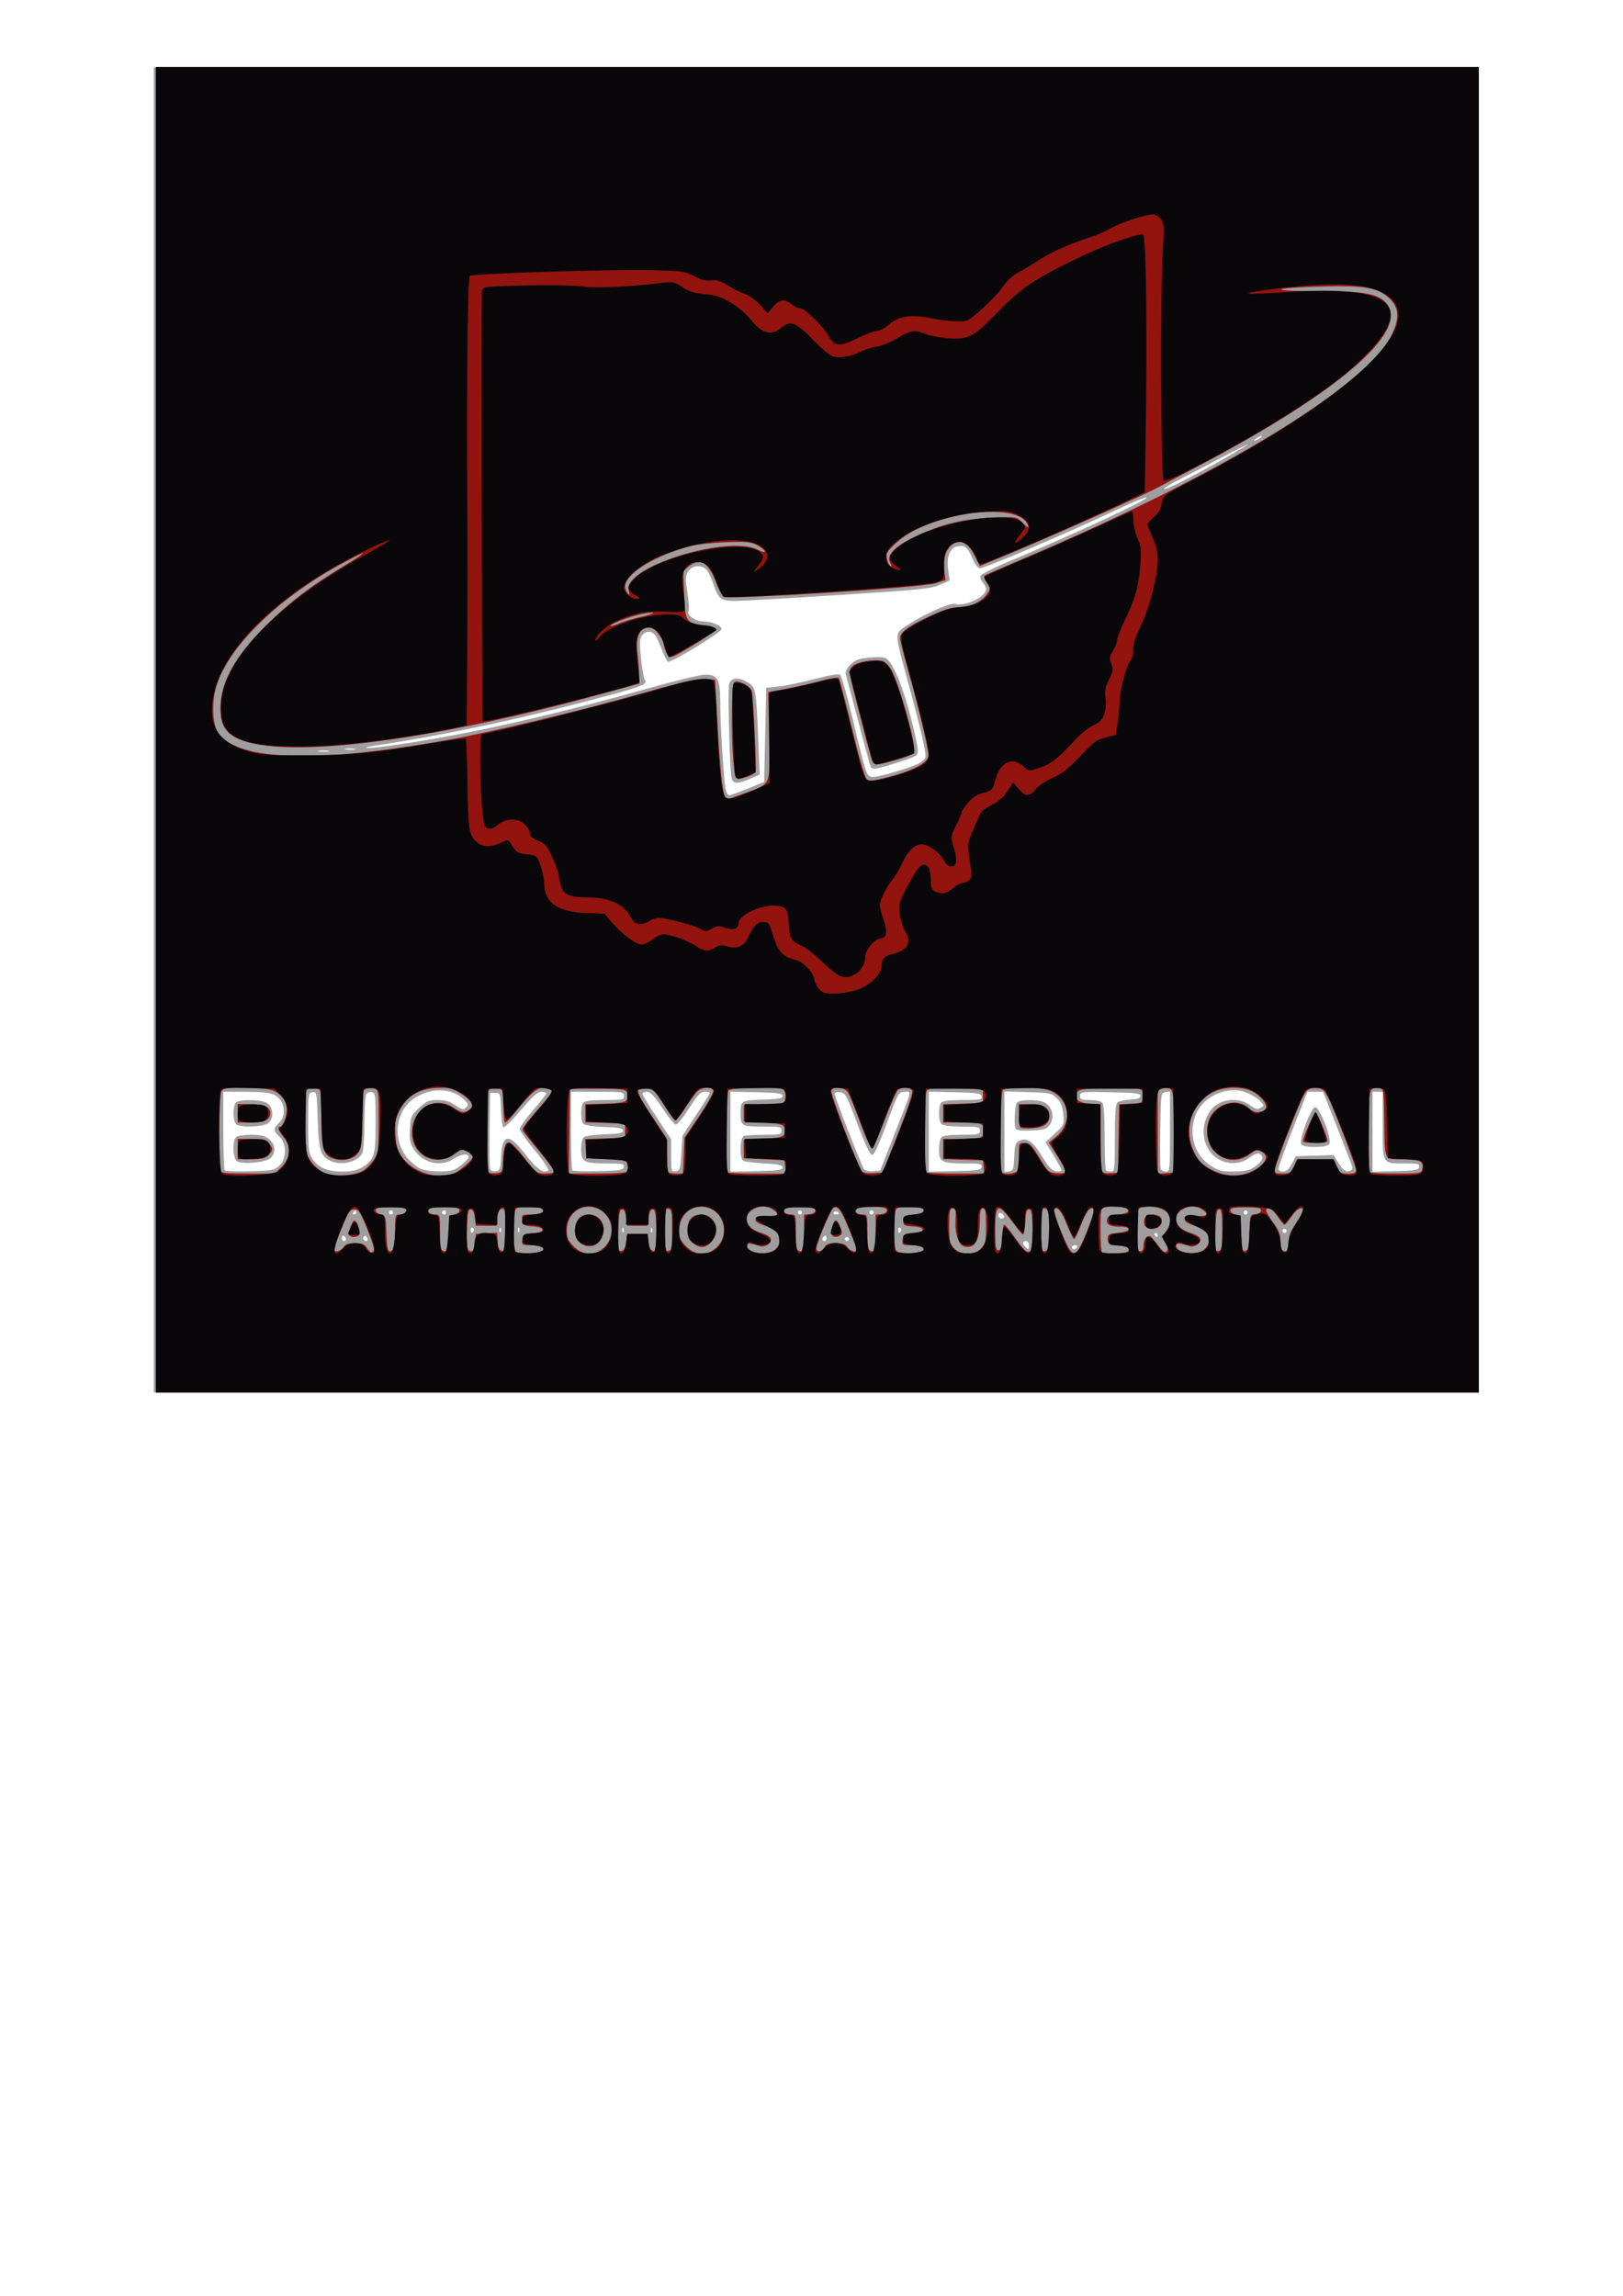 <?xml version="1.0" encoding="UTF-8" standalone="no"?>
<!-- Created with Inkscape (http://www.inkscape.org/) -->

<svg
   width="210mm"
   height="297mm"
   viewBox="0 0 210 297"
   version="1.1"
   id="svg5"
   inkscape:version="1.1.2 (0a00cf5339, 2022-02-04)"
   sodipodi:docname="logo.svg"
   xmlns:inkscape="http://www.inkscape.org/namespaces/inkscape"
   xmlns:sodipodi="http://sodipodi.sourceforge.net/DTD/sodipodi-0.dtd"
   xmlns="http://www.w3.org/2000/svg"
   xmlns:svg="http://www.w3.org/2000/svg">
  <sodipodi:namedview
     id="namedview7"
     pagecolor="#ffffff"
     bordercolor="#666666"
     borderopacity="1.0"
     inkscape:pageshadow="2"
     inkscape:pageopacity="0.0"
     inkscape:pagecheckerboard="0"
     inkscape:document-units="mm"
     showgrid="false"
     inkscape:zoom="0.64052329"
     inkscape:cx="437.14258"
     inkscape:cy="323.17326"
     inkscape:window-width="1482"
     inkscape:window-height="925"
     inkscape:window-x="98"
     inkscape:window-y="112"
     inkscape:window-maximized="0"
     inkscape:current-layer="layer1" />
  <defs
     id="defs2" />
  <g
     inkscape:label="Layer 1"
     inkscape:groupmode="layer"
     id="layer1">
    <g
       id="g920"
       transform="translate(7.723,-142.28)">
      <path
         style="fill:#9e9e9f;stroke-width:0.265"
         d="m 12.173,236.691 v -85.725 h 85.725 85.725 v 85.725 85.725 h -85.725 -85.725 z m 113.242,66.675 c 0,-0.294 -0.176,-0.529 -0.397,-0.529 -0.478,0 -0.511,0.309 -0.079,0.741 0.427,0.427 0.476,0.405 0.476,-0.212 z m 6.218,0.265 c 0.09,-0.146 -0.022,-0.265 -0.249,-0.265 -0.227,0 -0.412,0.119 -0.412,0.265 0,0.146 0.112,0.265 0.249,0.265 0.137,0 0.323,-0.119 0.412,-0.265 z M 37.044,302.588 c 0,-0.137 -0.119,-0.323 -0.265,-0.412 -0.146,-0.09 -0.265,0.022 -0.265,0.249 0,0.227 0.119,0.412 0.265,0.412 0.146,0 0.265,-0.112 0.265,-0.249 z m 2.742,-0.146 c -0.083,-0.217 -0.26,-0.328 -0.393,-0.246 -0.277,0.171 -0.055,0.642 0.304,0.642 0.132,0 0.172,-0.178 0.089,-0.395 z m 59.435,-0.017 c 0,-0.227 -0.119,-0.339 -0.265,-0.249 -0.146,0.09 -0.265,0.276 -0.265,0.412 0,0.137 0.119,0.249 0.265,0.249 0.146,0 0.265,-0.186 0.265,-0.412 z m 2.91,0.148 c 0,-0.146 -0.119,-0.265 -0.265,-0.265 -0.146,0 -0.265,0.119 -0.265,0.265 0,0.146 0.119,0.265 0.265,0.265 0.146,0 0.265,-0.119 0.265,-0.265 z m 39.952,-0.529 c 0,-0.146 -0.126,-0.265 -0.28,-0.265 -0.154,0 -0.207,0.119 -0.117,0.265 0.09,0.146 0.216,0.265 0.28,0.265 0.064,0 0.117,-0.119 0.117,-0.265 z m -88.514,-0.511 c 0.084,-0.135 0.031,-0.321 -0.117,-0.412 -0.148,-0.091 -0.269,0.019 -0.269,0.246 0,0.465 0.159,0.533 0.386,0.166 z m 3.499,-0.332 c -0.084,-0.211 -0.147,-0.148 -0.16,0.16 -0.011,0.279 0.051,0.435 0.139,0.347 0.088,-0.088 0.097,-0.316 0.021,-0.507 z m 2.381,0 c -0.084,-0.211 -0.147,-0.148 -0.16,0.16 -0.011,0.279 0.051,0.435 0.139,0.347 0.088,-0.088 0.097,-0.316 0.021,-0.507 z m 13.494,0 c -0.084,-0.211 -0.147,-0.148 -0.16,0.16 -0.011,0.279 0.051,0.435 0.139,0.347 0.088,-0.088 0.097,-0.316 0.021,-0.507 z m 3.704,0 c -0.084,-0.211 -0.147,-0.148 -0.16,0.16 -0.011,0.279 0.051,0.435 0.139,0.347 0.088,-0.088 0.097,-0.316 0.021,-0.507 z m 32.219,0.332 c 0.084,-0.135 0.031,-0.321 -0.117,-0.412 -0.148,-0.091 -0.269,0.019 -0.269,0.246 0,0.465 0.159,0.533 0.386,0.166 z m 49.885,-0.018 c 0,-0.146 -0.119,-0.265 -0.265,-0.265 -0.146,0 -0.265,0.119 -0.265,0.265 0,0.146 0.119,0.265 0.265,0.265 0.146,0 0.265,-0.119 0.265,-0.265 z m -36.573,-1.902 c -0.164,-0.491 -0.733,-0.572 -0.733,-0.105 0,0.23 0.189,0.419 0.419,0.419 0.23,0 0.372,-0.141 0.314,-0.314 z M 38.367,299.133 c 0,-0.146 -0.052,-0.265 -0.117,-0.265 -0.064,0 -0.19,0.119 -0.28,0.265 -0.09,0.146 -0.037,0.265 0.117,0.265 0.154,0 0.28,-0.119 0.28,-0.265 z m 4.763,0 c 0,-0.146 -0.119,-0.265 -0.265,-0.265 -0.146,0 -0.265,0.119 -0.265,0.265 0,0.146 0.119,0.265 0.265,0.265 0.146,0 0.265,-0.119 0.265,-0.265 z m 6.879,0 c 0,-0.146 -0.119,-0.265 -0.265,-0.265 -0.146,0 -0.265,0.119 -0.265,0.265 0,0.146 0.119,0.265 0.265,0.265 0.146,0 0.265,-0.119 0.265,-0.265 z m 46.038,0 c 0,-0.146 -0.119,-0.265 -0.265,-0.265 -0.146,0 -0.265,0.119 -0.265,0.265 0,0.146 0.119,0.265 0.265,0.265 0.146,0 0.265,-0.119 0.265,-0.265 z m 4.763,0.148 c 0,-0.279 -0.508,-0.397 -0.659,-0.152 -0.091,0.148 0.019,0.269 0.246,0.269 0.227,0 0.412,-0.052 0.412,-0.117 z m 4.498,-0.148 c 0,-0.146 -0.119,-0.265 -0.265,-0.265 -0.146,0 -0.265,0.119 -0.265,0.265 0,0.146 0.119,0.265 0.265,0.265 0.146,0 0.265,-0.119 0.265,-0.265 z m 48.419,0 c 0,-0.146 -0.119,-0.265 -0.265,-0.265 -0.146,0 -0.265,0.119 -0.265,0.265 0,0.146 0.119,0.265 0.265,0.265 0.146,0 0.265,-0.119 0.265,-0.265 z M 28.425,293.068 c 0.963,-0.905 0.973,-2.829 0.021,-3.724 -0.794,-0.746 -0.826,-1.092 -0.156,-1.698 1.143,-1.034 0.862,-3.019 -0.529,-3.738 -0.518,-0.268 -1.628,-0.384 -3.667,-0.384 h -2.924 v 4.983 c 0,2.741 0.089,5.072 0.197,5.18 0.108,0.108 1.587,0.158 3.287,0.11 2.844,-0.08 3.144,-0.138 3.772,-0.728 z m -5.47,-0.553 c -0.55,-0.341 -0.655,-2.608 -0.146,-3.118 0.178,-0.178 1.033,-0.318 1.949,-0.318 1.25,0 1.794,0.128 2.328,0.548 0.843,0.663 0.926,1.808 0.181,2.483 -0.62,0.561 -3.608,0.841 -4.312,0.405 z m -0.146,-4.812 c -0.175,-0.175 -0.318,-0.806 -0.318,-1.402 0,-0.597 0.143,-1.228 0.318,-1.402 0.417,-0.417 3.073,-0.401 3.916,0.023 0.941,0.474 1.073,2.079 0.22,2.677 -0.725,0.507 -3.659,0.582 -4.136,0.105 z m 16.271,5.621 c 1.629,-0.993 1.8,-1.546 1.8,-5.815 0,-3.552 -0.038,-3.852 -0.497,-3.941 -0.274,-0.053 -0.599,0.064 -0.724,0.26 -0.124,0.196 -0.228,1.883 -0.23,3.748 -0.002,1.865 -0.127,3.62 -0.276,3.9 -0.603,1.127 -2.682,1.638 -4.077,1.003 -1.315,-0.599 -1.561,-1.377 -1.688,-5.331 -0.113,-3.539 -0.134,-3.649 -0.678,-3.572 -0.542,0.077 -0.561,0.209 -0.561,3.928 0,3.264 0.073,3.959 0.477,4.577 0.811,1.238 1.964,1.759 3.888,1.759 1.239,0 1.956,-0.144 2.565,-0.516 z m 12.07,0.22 c 0.701,-0.361 1.769,-1.31 1.769,-1.572 0,-0.516 -0.93,-0.438 -1.798,0.152 -1.792,1.218 -4.158,0.664 -5.363,-1.256 -0.434,-0.692 -0.522,-1.196 -0.446,-2.549 0.09,-1.587 0.16,-1.747 1.195,-2.712 0.967,-0.902 1.256,-1.026 2.396,-1.026 0.956,0 1.559,0.179 2.298,0.68 0.887,0.602 1.046,0.635 1.396,0.285 0.349,-0.349 0.31,-0.472 -0.342,-1.077 -1.552,-1.439 -4.16,-1.512 -6.266,-0.177 -2.583,1.638 -3.039,5.476 -0.935,7.872 0.464,0.529 1.203,1.118 1.643,1.309 0.987,0.43 3.674,0.473 4.454,0.071 z m 5.95,-1.544 c 0.145,-3.084 0.995,-3.191 3.146,-0.396 1.445,1.878 2.334,2.511 2.972,2.117 0.16,-0.099 -0.557,-1.177 -1.705,-2.564 -1.089,-1.316 -1.98,-2.59 -1.98,-2.831 5.3e-4,-0.241 0.774,-1.331 1.719,-2.422 0.945,-1.091 1.718,-2.074 1.719,-2.183 5.29e-4,-0.109 -0.288,-0.198 -0.642,-0.198 -0.485,0 -1.146,0.592 -2.68,2.4 -1.12,1.32 -2.135,2.302 -2.255,2.182 -0.12,-0.12 -0.254,-1.17 -0.297,-2.334 -0.076,-2.059 -0.096,-2.116 -0.74,-2.116 h -0.661 l -0.072,4.754 c -0.04,2.614 -0.011,4.915 0.065,5.112 0.076,0.197 0.406,0.32 0.734,0.273 0.539,-0.076 0.604,-0.25 0.677,-1.794 z m 15.877,1.247 c 0.079,-0.412 -0.163,-0.463 -2.197,-0.463 -2.973,0 -3.309,-0.186 -3.309,-1.829 0,-0.73 0.148,-1.404 0.345,-1.567 0.189,-0.157 1.41,-0.321 2.712,-0.363 1.894,-0.062 2.367,-0.157 2.367,-0.474 0,-0.317 -0.474,-0.412 -2.367,-0.474 -1.302,-0.043 -2.523,-0.206 -2.712,-0.363 -0.433,-0.359 -0.452,-2.389 -0.027,-2.814 0.201,-0.201 1.217,-0.318 2.778,-0.318 2.284,0 2.461,-0.038 2.461,-0.529 0,-0.502 -0.176,-0.529 -3.44,-0.529 h -3.44 v 4.983 c 0,2.741 0.083,5.066 0.184,5.167 0.101,0.101 1.618,0.151 3.37,0.11 2.79,-0.065 3.197,-0.132 3.275,-0.537 z m 7.461,-1.786 0.135,-2.249 1.783,-2.704 c 0.981,-1.487 1.783,-2.767 1.783,-2.844 0,-0.077 -0.303,-0.14 -0.673,-0.14 -0.553,0 -0.914,0.378 -2.021,2.117 -0.741,1.164 -1.509,2.117 -1.706,2.117 -0.198,0 -0.985,-0.95 -1.75,-2.111 -1.048,-1.591 -1.537,-2.112 -1.986,-2.117 -0.327,-0.003 -0.595,0.11 -0.595,0.252 0,0.142 0.833,1.522 1.852,3.068 l 1.852,2.81 v 2.11 c 0,2.037 0.021,2.107 0.595,2.025 0.551,-0.078 0.605,-0.251 0.731,-2.334 z m 13.094,1.852 c 0,-0.314 -0.5,-0.425 -2.381,-0.529 -1.31,-0.073 -2.53,-0.229 -2.712,-0.346 -0.51,-0.33 -0.437,-2.996 0.088,-3.197 0.23,-0.088 1.421,-0.161 2.646,-0.161 2.051,0 2.227,-0.042 2.227,-0.529 0,-0.487 -0.176,-0.529 -2.227,-0.529 -3.014,0 -3.064,-0.029 -3.064,-1.743 0,-1.665 -0.013,-1.658 3.307,-1.762 1.675,-0.053 2.117,-0.149 2.117,-0.464 0,-0.328 -0.584,-0.41 -3.373,-0.471 l -3.373,-0.074 v 5.175 5.175 l 3.373,-0.074 c 2.789,-0.061 3.373,-0.143 3.373,-0.471 z m 14.449,-4.233 c 2.403,-6.11 2.269,-5.556 1.342,-5.556 -0.766,0 -0.811,0.08 -2.313,4.111 -1.123,3.015 -1.638,4.091 -1.93,4.035 -0.246,-0.047 -0.966,-1.589 -1.889,-4.045 -1.378,-3.668 -1.545,-3.975 -2.201,-4.052 -0.415,-0.049 -0.711,0.045 -0.711,0.226 0,0.41 3.464,9.283 3.797,9.726 0.149,0.198 0.645,0.31 1.171,0.265 l 0.913,-0.08 z m 11.298,4.167 c 0.079,-0.412 -0.163,-0.463 -2.197,-0.463 -2.964,0 -3.309,-0.189 -3.309,-1.808 0,-0.693 0.143,-1.404 0.318,-1.578 0.199,-0.199 1.188,-0.318 2.646,-0.318 2.152,0 2.328,-0.04 2.328,-0.529 0,-0.489 -0.176,-0.529 -2.328,-0.529 -1.458,0 -2.447,-0.119 -2.646,-0.318 -0.411,-0.411 -0.411,-2.393 0,-2.805 0.202,-0.202 1.221,-0.318 2.798,-0.318 2.219,0 2.471,-0.049 2.391,-0.463 -0.078,-0.407 -0.494,-0.472 -3.459,-0.537 l -3.37,-0.074 v 5.175 5.175 l 3.37,-0.074 c 2.965,-0.065 3.381,-0.13 3.459,-0.537 z m 4.23,-1.334 c 0.068,-1.56 0.156,-1.833 0.666,-2.065 0.989,-0.451 1.754,0.076 2.94,2.026 0.878,1.444 1.268,1.854 1.825,1.92 0.39,0.046 0.704,-0.013 0.699,-0.132 -0.005,-0.119 -0.475,-0.981 -1.045,-1.916 l -1.035,-1.7 1.212,-1.129 c 1.192,-1.11 1.21,-1.152 1.081,-2.49 -0.097,-1.011 -0.312,-1.543 -0.834,-2.065 -0.667,-0.668 -0.861,-0.709 -3.741,-0.793 l -3.037,-0.089 v 5.201 5.201 l 0.595,-0.085 c 0.541,-0.077 0.602,-0.247 0.674,-1.882 z m 0.23,-3.539 c -0.306,-0.306 -0.191,-3.143 0.141,-3.475 0.401,-0.401 2.622,-0.413 3.489,-0.019 1.342,0.612 1.462,2.71 0.193,3.389 -0.574,0.307 -3.539,0.388 -3.822,0.104 z m 12.788,1.135 c 0,-3.19 0.089,-4.407 0.337,-4.613 0.186,-0.154 0.93,-0.317 1.654,-0.363 0.957,-0.06 1.316,-0.191 1.316,-0.48 0,-0.332 -0.643,-0.409 -3.903,-0.47 -3.767,-0.071 -3.903,-0.055 -3.903,0.463 0,0.464 0.171,0.536 1.27,0.536 0.699,0 1.413,0.143 1.587,0.318 0.22,0.22 0.318,1.589 0.318,4.454 0,2.275 0.079,4.216 0.176,4.313 0.097,0.097 0.395,0.176 0.661,0.176 0.451,0 0.485,-0.308 0.485,-4.333 z m 7.144,-0.845 v -5.178 l -0.595,0.085 c -0.589,0.084 -0.596,0.135 -0.668,4.838 -0.04,2.614 -0.014,4.906 0.058,5.093 0.072,0.187 0.372,0.34 0.668,0.34 0.522,0 0.537,-0.15 0.537,-5.178 z m 10.402,4.88 c 1.139,-0.587 1.785,-1.348 1.468,-1.73 -0.405,-0.488 -0.589,-0.453 -1.738,0.332 -1.708,1.167 -4.11,0.595 -5.205,-1.239 -1.138,-1.905 -0.552,-4.717 1.207,-5.789 1.256,-0.766 3.045,-0.717 4.171,0.114 0.701,0.517 0.988,0.594 1.399,0.374 0.506,-0.271 0.505,-0.29 -0.077,-0.909 -0.327,-0.348 -1.126,-0.835 -1.776,-1.084 -2.323,-0.887 -5.402,0.384 -6.434,2.656 -1.126,2.479 -0.33,5.436 1.833,6.808 1.003,0.636 1.486,0.764 2.89,0.764 0.927,0 1.945,-0.134 2.263,-0.298 z m 5.34,-0.695 0.529,-0.991 2.438,-0.076 2.438,-0.076 0.685,1.085 c 0.518,0.821 0.826,1.063 1.266,0.996 0.348,-0.053 0.548,-0.246 0.498,-0.48 -0.046,-0.215 -0.919,-2.504 -1.94,-5.087 l -1.857,-4.696 h -1.015 -1.015 l -1.874,4.781 c -1.03,2.63 -1.874,4.951 -1.874,5.159 0,0.216 0.255,0.378 0.595,0.377 0.417,-5.3e-4 0.754,-0.298 1.124,-0.992 z m 1.245,-2.513 c -0.382,-0.46 1.244,-4.828 1.798,-4.828 0.596,0 2.237,4.298 1.829,4.79 -0.394,0.475 -3.24,0.505 -3.627,0.038 z m 15.241,2.911 c 0.078,-0.406 -0.144,-0.463 -1.8,-0.463 -3.023,0 -2.912,0.187 -2.912,-4.904 v -4.356 h -0.661 -0.661 v 5.168 5.168 l 2.973,-0.075 c 2.586,-0.065 2.985,-0.135 3.062,-0.538 z m -86.866,-48.954 2.117,-0.854 0.132,-6.085 0.132,-6.085 1.72,-0.196 c 0.946,-0.108 3.029,-0.543 4.63,-0.966 1.929,-0.511 3.016,-0.684 3.222,-0.515 0.171,0.14 0.862,2.54 1.534,5.332 1.934,8.03 1.872,7.855 2.778,7.855 0.831,0 4.72,-1.155 5.861,-1.74 0.383,-0.196 0.763,-0.534 0.846,-0.75 0.174,-0.453 -0.609,-3.811 -2.482,-10.652 -1.136,-4.148 -1.273,-4.903 -1,-5.503 0.422,-0.926 6.359,-3.956 7.293,-3.721 1.389,0.349 4.04,-0.921 4.04,-1.935 0,-0.218 -0.193,-0.609 -0.429,-0.87 -0.236,-0.261 -0.366,-0.638 -0.289,-0.839 0.077,-0.201 1.788,-1.057 3.802,-1.902 8.444,-3.544 17.99,-7.987 17.727,-8.25 -0.08,-0.08 -1.729,0.599 -3.665,1.507 -7.051,3.307 -17.256,7.668 -17.943,7.668 -0.255,0 -0.642,-0.523 -0.98,-1.322 -0.599,-1.417 -1.034,-1.737 -2.027,-1.488 -0.889,0.223 -1.318,1.426 -1.093,3.065 l 0.184,1.34 -1.262,0.558 c -1.115,0.493 -2.639,0.647 -13.056,1.314 -6.487,0.415 -12.519,0.758 -13.406,0.761 -1.875,0.006 -2.189,-0.239 -2.848,-2.221 -0.238,-0.716 -0.63,-1.519 -0.871,-1.786 -0.647,-0.715 -1.841,-0.625 -2.367,0.179 -0.385,0.587 -0.397,0.905 -0.109,2.756 0.179,1.151 0.249,2.217 0.155,2.369 -0.319,0.516 0.853,1.354 1.899,1.358 1.073,0.004 2.211,0.469 2.376,0.97 0.114,0.346 -6.485,4.38 -6.928,4.235 -0.152,-0.05 -0.515,-0.749 -0.806,-1.554 -0.291,-0.805 -0.693,-1.659 -0.892,-1.898 -0.734,-0.878 -1.932,-0.296 -1.95,0.949 -0.019,1.271 0.412,4.584 0.633,4.865 0.388,0.494 -0.27,0.796 -3.876,1.781 -11.215,3.062 -21.189,5.217 -31.221,6.746 -0.875,0.133 -1.231,0.256 -0.794,0.272 1.285,0.049 7.8,-0.965 13.494,-2.101 6.52,-1.301 14.994,-3.384 23.019,-5.659 3.347,-0.949 6.585,-1.727 7.195,-1.728 1.615,-0.004 1.932,0.578 1.939,3.562 0.006,2.77 0.44,9.878 0.682,11.165 0.091,0.484 0.301,0.878 0.466,0.874 0.166,-0.003 1.254,-0.39 2.418,-0.86 z m -2.087,-1.317 c -0.25,-0.903 -0.533,-11.38 -0.33,-12.19 0.219,-0.874 1.212,-0.957 2.445,-0.206 1.01,0.616 1.071,0.95 1.318,7.229 l 0.185,4.69 -1.25,0.536 c -1.614,0.692 -2.163,0.678 -2.367,-0.059 z m 18.001,-1.458 c -0.069,-0.111 -0.795,-2.76 -1.614,-5.887 -0.819,-3.127 -1.552,-5.894 -1.629,-6.15 -0.087,-0.29 0.141,-0.746 0.607,-1.212 0.603,-0.603 1.071,-0.781 2.421,-0.922 0.92,-0.096 1.878,-0.065 2.129,0.069 1.063,0.569 2.531,4.344 3.743,9.627 0.508,2.217 0.542,2.652 0.228,2.957 -0.345,0.335 -4.72,1.72 -5.434,1.72 -0.18,0 -0.383,-0.091 -0.451,-0.202 z M 34.729,239.415 c -0.327,-0.063 -0.863,-0.063 -1.191,0 -0.327,0.063 -0.06,0.115 0.595,0.115 0.655,0 0.923,-0.052 0.595,-0.115 z m 3.44,-0.265 c -0.327,-0.063 -0.863,-0.063 -1.191,0 -0.327,0.063 -0.06,0.115 0.595,0.115 0.655,0 0.923,-0.052 0.595,-0.115 z M 150.484,201.716 c 1.783,-1.008 3.241,-1.88 3.241,-1.936 0,-0.057 -1.459,0.67 -3.241,1.615 -1.783,0.945 -4.223,2.216 -5.424,2.823 -1.201,0.608 -2.183,1.199 -2.183,1.314 0,0.266 3.445,-1.462 7.607,-3.816 z m 5.093,-3.012 c 0,-0.073 -0.238,-0.005 -0.529,0.151 -0.291,0.156 -0.529,0.343 -0.529,0.415 0,0.073 0.238,0.005 0.529,-0.151 0.291,-0.156 0.529,-0.343 0.529,-0.415 z"
         id="path926" />
      <path
         style="fill:#93130f;stroke-width:0.265"
         d="m 12.438,236.691 v -85.725 h 85.593 85.593 v 85.725 85.725 H 98.031 12.438 Z m 27.37,64.625 c -0.918,-2.27 -1.122,-2.581 -1.687,-2.581 -0.564,0 -0.767,0.307 -1.654,2.495 -0.556,1.372 -1.011,2.592 -1.011,2.712 0,0.436 0.94,0.203 1.262,-0.312 0.249,-0.398 0.617,-0.529 1.488,-0.529 0.956,0 1.237,0.12 1.61,0.69 0.33,0.503 0.531,0.611 0.744,0.398 0.213,-0.213 0.009,-0.991 -0.752,-2.873 z m -2.348,0.757 c -0.195,-0.316 0.367,-1.882 0.675,-1.882 0.33,0 0.817,1.326 0.648,1.765 -0.151,0.394 -1.1,0.478 -1.323,0.117 z m 25.135,2.057 c 0.275,-0.445 -0.415,-0.756 -1.69,-0.76 -1.089,-0.004 -1.138,-0.038 -1.058,-0.732 0.077,-0.666 0.19,-0.734 1.34,-0.808 0.858,-0.055 1.257,-0.197 1.257,-0.449 0,-0.251 -0.399,-0.393 -1.257,-0.449 -1.151,-0.074 -1.264,-0.142 -1.34,-0.808 -0.081,-0.706 -0.045,-0.728 1.213,-0.728 1.446,0 1.786,-0.177 1.35,-0.703 -0.371,-0.447 -2.914,-0.475 -3.352,-0.038 -0.449,0.449 -0.437,5.411 0.013,5.593 0.65,0.262 3.345,0.171 3.524,-0.119 z m 7.799,-0.433 c 1.59,-1.421 1.238,-4.103 -0.656,-5.006 -2.006,-0.956 -4.119,0.448 -4.119,2.738 0,1.008 0.142,1.338 0.9,2.096 1.191,1.191 2.662,1.256 3.875,0.172 z m -3,-0.6 c -0.548,-0.431 -0.716,-0.793 -0.716,-1.544 0,-1.396 0.612,-2.156 1.735,-2.156 1.188,0 1.969,0.776 1.969,1.955 0,1.78 -1.689,2.766 -2.988,1.745 z m 17.552,0.6 c 1.59,-1.421 1.238,-4.103 -0.656,-5.006 -2.006,-0.956 -4.119,0.448 -4.119,2.738 0,1.008 0.142,1.338 0.9,2.096 1.191,1.191 2.662,1.256 3.875,0.172 z m -3.019,-0.615 c -0.559,-0.44 -0.697,-0.773 -0.697,-1.679 0,-1.353 0.588,-2.006 1.807,-2.006 1.803,0 2.585,2.247 1.248,3.584 -0.793,0.793 -1.442,0.821 -2.358,0.101 z m 10.68,0.813 c 1.112,-1.112 0.537,-2.425 -1.335,-3.047 -0.981,-0.326 -1.316,-0.562 -1.25,-0.882 0.072,-0.348 0.37,-0.425 1.47,-0.379 1.487,0.062 1.721,-0.185 0.791,-0.836 -0.697,-0.488 -1.606,-0.529 -2.406,-0.108 -1.694,0.892 -1.168,2.568 0.993,3.165 0.535,0.148 1.044,0.457 1.133,0.687 0.213,0.555 -0.696,1.21 -1.381,0.995 -1.375,-0.432 -1.72,-0.445 -1.72,-0.063 0,0.989 2.826,1.346 3.704,0.468 z m 19.201,0.235 c 0.275,-0.445 -0.415,-0.756 -1.69,-0.76 -1.089,-0.004 -1.138,-0.038 -1.058,-0.732 0.077,-0.666 0.19,-0.734 1.34,-0.808 0.858,-0.055 1.257,-0.197 1.257,-0.449 0,-0.251 -0.399,-0.393 -1.257,-0.449 -1.143,-0.073 -1.257,-0.141 -1.257,-0.742 0,-0.595 0.119,-0.67 1.191,-0.744 2.337,-0.163 1.99,-1.096 -0.41,-1.104 -0.735,-0.002 -1.479,0.139 -1.654,0.313 -0.431,0.431 -0.431,5.02 0,5.45 0.4,0.4 3.293,0.419 3.537,0.023 z m 7.402,-0.355 c 0.588,-0.588 0.649,-0.863 0.649,-2.91 0,-1.833 -0.075,-2.261 -0.397,-2.261 -0.308,0 -0.397,0.348 -0.397,1.548 0,2.651 -0.715,3.792 -2.1,3.352 -0.643,-0.204 -1.139,-1.661 -1.062,-3.122 0.083,-1.581 0.038,-1.778 -0.409,-1.778 -0.322,0 -0.397,0.428 -0.397,2.261 0,2.048 0.061,2.322 0.649,2.91 0.478,0.478 0.935,0.649 1.732,0.649 0.796,0 1.254,-0.172 1.732,-0.649 z m 6.678,-2.499 c -0.061,-2.048 -0.152,-2.54 -0.472,-2.54 -0.303,0 -0.416,0.397 -0.476,1.671 -0.044,0.919 -0.182,1.634 -0.307,1.587 -0.125,-0.046 -0.78,-0.836 -1.454,-1.755 -1.779,-2.424 -2.128,-2.236 -2.128,1.145 0,2.172 0.071,2.642 0.397,2.642 0.302,0 0.416,-0.395 0.476,-1.654 0.043,-0.909 0.172,-1.654 0.286,-1.654 0.114,0 0.604,0.566 1.088,1.257 1.465,2.089 1.889,2.483 2.303,2.14 0.272,-0.226 0.344,-0.939 0.288,-2.841 z m 5.988,2.553 c 0.598,-0.921 2.111,-4.945 1.928,-5.128 -0.412,-0.412 -0.976,0.278 -1.633,1.999 -0.393,1.03 -0.805,1.872 -0.915,1.872 -0.11,0 -0.53,-0.843 -0.934,-1.872 -0.681,-1.735 -1.242,-2.408 -1.659,-1.991 -0.179,0.179 1.314,4.1 1.951,5.12 0.204,0.327 0.485,0.595 0.624,0.595 0.139,0 0.426,-0.268 0.639,-0.595 z m 6.383,0.313 c 0.268,-0.434 -0.055,-0.609 -1.411,-0.765 -1.114,-0.128 -1.246,-0.213 -1.246,-0.805 0,-0.598 0.125,-0.674 1.302,-0.794 1.685,-0.171 1.976,-0.792 0.373,-0.798 -1.375,-0.005 -1.893,-0.284 -1.766,-0.954 0.073,-0.385 0.393,-0.527 1.415,-0.63 0.939,-0.094 1.321,-0.247 1.321,-0.529 0,-0.435 -1.838,-0.69 -2.955,-0.409 -0.596,0.15 -0.617,0.246 -0.617,2.884 0,1.501 0.079,2.808 0.176,2.905 0.29,0.29 3.218,0.199 3.406,-0.106 z m 4.79,-1.046 c -0.455,-0.77 -0.453,-0.815 0.077,-1.488 0.68,-0.865 0.702,-1.987 0.05,-2.577 -0.588,-0.532 -2.113,-0.824 -3.061,-0.586 -0.671,0.168 -0.676,0.19 -0.676,2.943 0,2.289 0.069,2.773 0.397,2.773 0.261,0 0.397,-0.261 0.397,-0.761 0,-0.815 0.514,-1.443 0.936,-1.142 0.141,0.101 0.598,0.64 1.014,1.198 0.548,0.735 0.837,0.935 1.046,0.725 0.21,-0.21 0.16,-0.509 -0.18,-1.084 z m -2.673,-2.338 c -0.35,-1.101 0.542,-1.689 1.819,-1.2 0.495,0.19 0.549,0.926 0.101,1.374 -0.505,0.505 -1.74,0.392 -1.92,-0.174 z m 7.743,3.127 c 1.17,-1.09 0.614,-2.406 -1.285,-3.036 -0.981,-0.326 -1.316,-0.562 -1.25,-0.882 0.072,-0.348 0.37,-0.425 1.47,-0.379 1.487,0.062 1.721,-0.185 0.791,-0.836 -0.697,-0.488 -1.606,-0.529 -2.406,-0.108 -1.694,0.892 -1.168,2.568 0.993,3.165 0.535,0.148 1.044,0.457 1.133,0.687 0.213,0.555 -0.696,1.21 -1.381,0.995 -1.375,-0.432 -1.72,-0.445 -1.72,-0.063 0,0.992 2.716,1.332 3.654,0.458 z M 43.234,303.741 c 0.088,-0.23 0.161,-1.302 0.161,-2.381 0,-1.905 0.019,-1.963 0.646,-1.963 0.355,0 0.728,-0.132 0.828,-0.294 0.32,-0.517 -0.5,-0.77 -2.267,-0.7 -1.297,0.051 -1.72,0.163 -1.72,0.453 0,0.212 0.298,0.455 0.661,0.54 0.635,0.149 0.664,0.247 0.738,2.459 0.057,1.723 0.167,2.304 0.435,2.304 0.197,0 0.431,-0.188 0.519,-0.419 z m 7.096,-1.885 c 0.073,-2.212 0.103,-2.31 0.738,-2.459 0.364,-0.086 0.661,-0.329 0.661,-0.54 0,-0.29 -0.422,-0.402 -1.72,-0.453 -1.768,-0.07 -2.587,0.183 -2.267,0.7 0.1,0.162 0.472,0.294 0.828,0.294 0.633,0 0.646,0.044 0.646,2.205 0,2.241 0.086,2.558 0.695,2.558 0.248,0 0.364,-0.634 0.419,-2.304 z m 3.435,1.179 0.081,-1.124 1.373,-0.079 1.373,-0.079 0.082,1.135 c 0.06,0.831 0.206,1.159 0.545,1.223 0.417,0.079 0.463,-0.189 0.463,-2.729 0,-2.54 -0.046,-2.808 -0.463,-2.729 -0.32,0.061 -0.504,0.415 -0.595,1.144 l -0.132,1.056 h -1.323 -1.323 l -0.132,-1.058 c -0.088,-0.706 -0.265,-1.058 -0.529,-1.058 -0.317,0 -0.412,0.473 -0.474,2.36 -0.085,2.599 0.003,3.064 0.583,3.064 0.27,0 0.415,-0.347 0.471,-1.124 z m 19.528,-0.069 0.132,-1.056 h 1.323 1.323 l 0.132,1.056 c 0.093,0.738 0.274,1.083 0.605,1.146 0.433,0.082 0.466,-0.14 0.397,-2.643 -0.061,-2.22 -0.15,-2.733 -0.473,-2.733 -0.265,0 -0.441,0.353 -0.529,1.058 l -0.132,1.058 h -1.323 -1.323 l -0.132,-1.058 c -0.088,-0.706 -0.265,-1.058 -0.529,-1.058 -0.322,0 -0.411,0.514 -0.473,2.733 -0.069,2.503 -0.036,2.726 0.397,2.643 0.33,-0.063 0.512,-0.407 0.605,-1.146 z m 5.953,-1.585 c 0,-2.303 -0.059,-2.65 -0.463,-2.728 -0.418,-0.08 -0.463,0.187 -0.463,2.728 0,2.54 0.045,2.808 0.463,2.728 0.404,-0.078 0.463,-0.425 0.463,-2.728 z m 17.066,0.414 v -2.364 l 0.728,-0.084 c 0.433,-0.05 0.728,-0.244 0.728,-0.481 0,-0.305 -0.398,-0.413 -1.72,-0.465 -1.768,-0.07 -2.587,0.183 -2.267,0.7 0.1,0.162 0.472,0.294 0.828,0.294 0.633,0 0.646,0.044 0.646,2.205 0,2.249 0.085,2.558 0.706,2.558 0.268,0 0.353,-0.57 0.353,-2.364 z m 2.646,1.835 c 0.218,-0.408 0.554,-0.529 1.462,-0.529 0.893,0 1.259,0.129 1.51,0.529 0.294,0.471 1.262,0.762 1.262,0.38 0,-0.082 -0.487,-1.324 -1.083,-2.759 -1.05,-2.531 -1.442,-3.053 -2.018,-2.689 -0.326,0.206 -2.19,4.635 -2.19,5.204 0,0.575 0.728,0.481 1.058,-0.135 z m 0.883,-1.737 c -0.173,-0.451 0.298,-1.703 0.641,-1.703 0.117,0 0.356,0.381 0.532,0.846 0.252,0.667 0.25,0.89 -0.008,1.054 -0.52,0.331 -0.992,0.25 -1.164,-0.198 z m 5.732,-0.098 v -2.364 l 0.728,-0.084 c 0.433,-0.05 0.728,-0.244 0.728,-0.481 0,-0.305 -0.398,-0.413 -1.72,-0.465 -1.768,-0.07 -2.587,0.183 -2.267,0.7 0.1,0.162 0.472,0.294 0.828,0.294 0.633,0 0.646,0.044 0.646,2.205 0,2.249 0.085,2.558 0.706,2.558 0.268,0 0.353,-0.57 0.353,-2.364 z m 22.329,1.945 c 0.088,-0.23 0.161,-1.292 0.161,-2.36 0,-2.173 -0.15,-2.778 -0.69,-2.778 -0.292,0 -0.369,0.58 -0.369,2.778 0,2.198 0.077,2.778 0.369,2.778 0.203,0 0.441,-0.188 0.529,-0.419 z m 22.518,-2.363 c 0,-2.172 -0.071,-2.642 -0.397,-2.642 -0.322,0 -0.411,0.514 -0.473,2.733 -0.069,2.504 -0.036,2.726 0.397,2.642 0.416,-0.08 0.473,-0.407 0.473,-2.733 z m 3.516,0.348 c 0.076,-2.278 0.082,-2.296 0.794,-2.378 0.425,-0.049 0.718,-0.245 0.718,-0.48 0,-0.318 -0.397,-0.397 -1.984,-0.397 -1.56,0 -1.984,0.082 -1.984,0.385 0,0.212 0.298,0.455 0.661,0.54 0.636,0.149 0.664,0.246 0.738,2.477 0.067,2.024 0.135,2.31 0.529,2.235 0.378,-0.072 0.465,-0.463 0.529,-2.382 z m 5.083,1.306 c 0,-0.851 0.228,-1.466 0.926,-2.503 0.509,-0.756 0.926,-1.499 0.926,-1.65 0,-0.639 -0.838,-0.197 -1.487,0.783 -0.385,0.582 -0.788,1.058 -0.895,1.058 -0.107,0 -0.509,-0.476 -0.895,-1.058 -0.658,-0.995 -1.487,-1.42 -1.487,-0.763 0,0.162 0.417,0.863 0.926,1.557 0.689,0.939 0.926,1.529 0.926,2.306 0,1.115 0.143,1.398 0.706,1.398 0.239,0 0.353,-0.364 0.353,-1.128 z M 39.351,293.676 c 0.405,-0.3 1.004,-0.939 1.331,-1.42 0.553,-0.813 0.595,-1.16 0.595,-4.919 0,-3.812 -0.03,-4.054 -0.529,-4.212 -0.291,-0.092 -0.767,-0.092 -1.058,0 -0.495,0.157 -0.529,0.4 -0.529,3.735 0,2.655 -0.102,3.764 -0.397,4.335 -0.495,0.958 -1.841,1.392 -3.174,1.024 -1.465,-0.405 -1.72,-1.199 -1.72,-5.359 0,-3.335 -0.034,-3.578 -0.529,-3.735 -0.291,-0.092 -0.767,-0.092 -1.058,0 -0.497,0.158 -0.529,0.4 -0.529,3.969 0,2.091 0.127,4.137 0.282,4.546 0.373,0.984 1.252,1.917 2.231,2.37 1.189,0.55 4.155,0.355 5.085,-0.335 z m 11.633,0.413 c 0.759,-0.286 2.465,-1.771 2.465,-2.146 0,-0.114 -0.3,-0.403 -0.666,-0.643 -0.638,-0.418 -0.71,-0.405 -1.756,0.319 -2.602,1.803 -5.752,-0.111 -5.428,-3.299 0.291,-2.856 3.199,-4.297 5.445,-2.698 0.893,0.636 1.328,0.678 1.99,0.194 0.68,-0.497 0.198,-1.294 -1.318,-2.183 -1.048,-0.614 -1.415,-0.687 -3.026,-0.596 -2.235,0.126 -3.722,1.033 -4.7,2.866 -0.536,1.004 -0.622,1.486 -0.546,3.07 0.074,1.549 0.222,2.071 0.844,2.968 1.367,1.973 4.497,2.977 6.697,2.148 z m 102.945,-0.129 c 2.016,-0.842 2.758,-2.152 1.534,-2.709 -0.531,-0.242 -0.762,-0.2 -1.321,0.24 -1.561,1.228 -3.43,1.115 -4.775,-0.289 -0.997,-1.041 -1.214,-3.129 -0.466,-4.485 1.004,-1.819 3.561,-2.39 4.934,-1.1 0.601,0.565 1.116,0.673 1.854,0.39 0.633,-0.243 0.503,-0.983 -0.309,-1.757 -0.966,-0.922 -1.931,-1.258 -3.589,-1.251 -4.362,0.018 -6.95,4.453 -4.936,8.461 0.592,1.179 1.165,1.691 2.643,2.361 1.422,0.645 3.096,0.698 4.432,0.14 z M 28.736,293.206 c 1.155,-1.155 1.247,-2.616 0.238,-3.815 -0.665,-0.791 -0.851,-1.371 -0.439,-1.371 0.358,0 0.836,-1.274 0.836,-2.226 0,-1.154 -0.845,-2.188 -2.063,-2.526 -0.539,-0.15 -2.137,-0.273 -3.551,-0.274 -2.271,-0.001 -2.602,0.058 -2.844,0.51 -0.292,0.545 -0.391,9.458 -0.113,10.182 0.135,0.352 0.708,0.419 3.598,0.419 h 3.438 z m -5.715,-2.275 v -1.323 h 1.837 c 1.598,0 1.891,0.076 2.249,0.588 0.53,0.757 0.52,0.892 -0.117,1.529 -0.421,0.421 -0.882,0.529 -2.249,0.529 h -1.72 z m 0,-4.63 v -1.191 h 1.701 c 1.723,0 2.532,0.38 2.532,1.191 0,0.81 -0.809,1.191 -2.532,1.191 h -1.701 z m 34.333,6.35 c 0.17,-3.256 0.591,-3.356 2.723,-0.644 1.61,2.048 1.678,2.099 2.802,2.099 0.634,0 1.152,-0.115 1.152,-0.255 0,-0.14 -0.869,-1.301 -1.931,-2.58 -1.062,-1.279 -2.022,-2.475 -2.134,-2.658 -0.204,-0.336 -0.021,-0.592 2.593,-3.618 1.047,-1.212 1.231,-1.56 0.926,-1.753 -1.165,-0.737 -2.129,-0.11 -4.601,2.993 -0.551,0.691 -1.106,1.257 -1.234,1.257 -0.128,0 -0.233,-0.944 -0.233,-2.099 0,-1.866 -0.059,-2.117 -0.529,-2.267 -0.291,-0.092 -0.767,-0.092 -1.058,0 -0.506,0.16 -0.529,0.4 -0.529,5.398 0,2.876 0.085,5.315 0.189,5.419 0.104,0.104 0.55,0.154 0.992,0.11 0.766,-0.075 0.806,-0.14 0.872,-1.402 z m 16.08,1.176 c 0.095,-0.154 0.101,-0.566 0.013,-0.916 -0.153,-0.611 -0.263,-0.64 -2.737,-0.713 l -2.577,-0.076 -0.08,-1.247 -0.08,-1.247 2.594,-0.076 2.594,-0.076 v -0.926 -0.926 l -2.58,-0.076 -2.58,-0.076 v -1.171 -1.171 l 2.552,-0.076 c 2.089,-0.062 2.604,-0.16 2.843,-0.539 0.212,-0.337 0.212,-0.589 -7.93e-4,-0.926 -0.254,-0.403 -0.748,-0.463 -3.835,-0.463 h -3.543 l -0.072,5.49 -0.072,5.49 h 3.694 c 2.31,0 3.759,-0.105 3.867,-0.28 z m 7.309,-2.035 0.095,-2.315 1.935,-2.865 c 1.074,-1.59 1.871,-3.033 1.791,-3.241 -0.227,-0.59 -1.588,-0.453 -2.178,0.22 -0.287,0.327 -0.964,1.28 -1.504,2.117 -0.54,0.837 -1.087,1.521 -1.216,1.521 -0.129,0 -0.783,-0.88 -1.454,-1.957 -1.192,-1.912 -1.597,-2.281 -2.495,-2.273 -1.314,0.012 -1.218,0.418 0.842,3.551 l 2.024,3.078 v 2.064 c 0,1.135 0.079,2.143 0.176,2.24 0.097,0.097 0.561,0.176 1.032,0.176 h 0.856 z m 13.137,1.455 -0.083,-0.86 -2.646,-0.132 -2.646,-0.132 v -1.191 -1.191 l 2.486,-0.132 c 1.986,-0.106 2.544,-0.225 2.777,-0.595 0.211,-0.337 0.211,-0.59 0,-0.926 -0.232,-0.37 -0.791,-0.49 -2.777,-0.595 l -2.486,-0.132 v -1.058 -1.058 l 2.646,-0.132 2.646,-0.132 0.087,-0.765 c 0.05,-0.435 -0.065,-0.861 -0.265,-0.988 -0.566,-0.359 -6.676,-0.284 -7.046,0.086 -0.343,0.343 -0.475,10.285 -0.141,10.619 0.097,0.097 1.831,0.176 3.853,0.176 h 3.677 z m 14.628,-4.432 c 1.439,-3.658 1.952,-5.256 1.763,-5.49 -0.31,-0.383 -1.226,-0.428 -1.766,-0.086 -0.205,0.13 -0.988,1.877 -1.74,3.883 -0.752,2.006 -1.492,3.689 -1.645,3.74 -0.153,0.051 -0.836,-1.43 -1.516,-3.292 -0.681,-1.862 -1.413,-3.653 -1.626,-3.98 -0.45,-0.69 -1.889,-0.832 -2.128,-0.211 -0.146,0.381 3.398,9.747 3.939,10.41 0.175,0.215 0.732,0.314 1.485,0.265 l 1.204,-0.079 z m 11.037,4.432 -0.083,-0.86 -2.58,-0.076 -2.58,-0.076 v -1.313 -1.313 h 2.227 c 2.731,0 3.064,-0.115 3.064,-1.058 0,-0.943 -0.334,-1.058 -3.064,-1.058 h -2.227 v -1.181 -1.181 l 2.58,-0.076 2.58,-0.076 v -0.926 -0.926 l -3.403,-0.074 c -2.283,-0.05 -3.524,0.026 -3.77,0.231 -0.29,0.241 -0.368,1.372 -0.368,5.388 0,2.796 0.079,5.162 0.176,5.259 0.097,0.097 1.831,0.176 3.853,0.176 h 3.677 z m 4.387,0.441 c 0.088,-0.23 0.161,-1.123 0.161,-1.984 0,-1.545 0.01,-1.566 0.755,-1.566 0.653,0 0.911,0.258 1.92,1.918 1.126,1.853 1.204,1.921 2.288,2 0.679,0.049 1.123,-0.032 1.123,-0.205 0,-0.157 -0.493,-1.066 -1.095,-2.019 l -1.095,-1.733 0.943,-0.777 c 2.287,-1.885 1.642,-5.266 -1.157,-6.069 -1.294,-0.371 -5.357,-0.329 -5.746,0.059 -0.343,0.343 -0.475,10.285 -0.141,10.619 0.359,0.359 1.883,0.178 2.044,-0.242 z m 0.359,-5.553 c -0.109,-0.111 -0.198,-0.837 -0.198,-1.613 v -1.411 h 1.546 c 1.664,0 2.422,0.467 2.422,1.492 0,1.013 -0.638,1.495 -2.143,1.618 -0.786,0.064 -1.518,0.026 -1.627,-0.085 z m 12.706,1.421 0.072,-4.419 1.515,-0.079 c 1.493,-0.078 1.516,-0.091 1.597,-0.93 0.107,-1.109 -0.178,-1.174 -4.684,-1.077 -3.035,0.065 -3.585,0.143 -3.835,0.539 -0.516,0.82 0.112,1.379 1.651,1.469 l 1.362,0.08 v 4.066 c 0,2.236 0.075,4.26 0.166,4.498 0.12,0.313 0.43,0.41 1.124,0.352 l 0.959,-0.08 z m 7.143,-0.77 c 0.078,-5.669 -0.01,-6.03 -1.391,-5.684 l -0.665,0.167 v 5.435 5.435 l 0.992,-0.082 0.992,-0.082 z m 15.556,4.395 0.387,-0.926 h 2.391 2.391 l 0.387,0.926 c 0.35,0.839 0.486,0.926 1.442,0.926 0.831,0 1.053,-0.098 1.046,-0.463 -0.005,-0.255 -0.873,-2.665 -1.93,-5.355 -1.688,-4.3 -2.008,-4.923 -2.637,-5.144 -0.45,-0.158 -0.975,-0.159 -1.413,-0.002 -0.605,0.217 -0.954,0.907 -2.646,5.23 -1.072,2.739 -1.949,5.15 -1.949,5.358 0,0.264 0.321,0.377 1.072,0.377 0.975,0 1.107,-0.084 1.459,-0.926 z m 1.174,-3.236 c 0,-0.585 1.421,-3.787 1.647,-3.712 0.25,0.083 1.528,3.156 1.528,3.672 0,0.128 -0.714,0.232 -1.587,0.232 -0.873,0 -1.587,-0.087 -1.587,-0.193 z m 15.413,3.67 c 0.282,-1.078 -0.229,-1.361 -2.456,-1.361 -2.529,0 -2.352,0.373 -2.441,-5.159 -0.063,-3.921 -0.071,-3.97 -0.674,-4.055 -1.29,-0.183 -1.375,0.163 -1.375,5.631 0,2.796 0.079,5.162 0.176,5.259 0.097,0.097 1.631,0.176 3.409,0.176 2.927,0 3.244,-0.046 3.361,-0.492 z M 88.684,244.876 c 3.428,-1.264 3.21,-0.744 3.095,-7.382 l -0.098,-5.68 2.381,-0.449 c 1.31,-0.247 3.317,-0.708 4.461,-1.025 1.144,-0.317 2.168,-0.476 2.277,-0.354 0.109,0.122 0.877,3.042 1.707,6.488 0.906,3.761 1.673,6.401 1.919,6.605 0.337,0.279 0.814,0.235 2.695,-0.248 3.203,-0.824 5.174,-1.842 5.276,-2.725 0.082,-0.704 -1.126,-5.792 -2.742,-11.549 -0.5,-1.782 -0.909,-3.458 -0.909,-3.724 0,-0.77 1.015,-1.527 3.773,-2.816 1.918,-0.896 2.888,-1.2 3.83,-1.201 1.467,-5.3e-4 2.86,-0.632 3.589,-1.626 0.498,-0.68 0.499,-0.723 0.033,-1.513 -0.264,-0.447 -0.427,-0.858 -0.362,-0.912 0.065,-0.055 2.857,-1.268 6.204,-2.697 24.758,-10.569 43.246,-21.877 46.524,-28.454 1.019,-2.045 0.965,-3.483 -0.174,-4.622 -1.487,-1.487 -3.143,-1.799 -8.756,-1.651 -6.805,0.18 -7.226,0.598 -0.602,0.598 6.061,0 7.882,0.338 8.922,1.656 2.85,3.611 -6.282,11.453 -24.482,21.025 -2.474,1.301 -4.796,2.528 -5.159,2.728 -1.772,0.97 -14.508,6.644 -19.912,8.87 l -3.111,1.282 -0.669,-1.32 c -0.784,-1.547 -1.639,-2.066 -2.648,-1.606 -0.962,0.438 -1.497,1.88 -1.286,3.468 l 0.171,1.29 -1.42,0.424 c -1.868,0.558 -26.867,2.139 -27.36,1.73 -0.18,-0.15 -0.598,-0.996 -0.93,-1.882 -0.957,-2.56 -2.066,-3.204 -3.53,-2.052 l -0.706,0.555 0.12,3.081 c 0.138,3.546 0.226,3.681 2.581,3.973 0.755,0.094 1.419,0.308 1.475,0.476 0.056,0.168 -1.232,1.109 -2.862,2.091 -2.782,1.676 -2.986,1.756 -3.318,1.302 -0.195,-0.266 -0.427,-0.876 -0.517,-1.355 -0.192,-1.025 -1.205,-2.213 -1.881,-2.208 -1.238,0.011 -1.769,1.149 -1.521,3.263 0.105,0.895 0.205,2.158 0.221,2.805 l 0.03,1.177 -5.057,1.381 c -23.384,6.387 -42.05,8.558 -47.36,5.508 -1.348,-0.774 -1.833,-1.846 -1.789,-3.953 0.068,-3.258 1.956,-6.579 6.016,-10.583 2.906,-2.867 5.595,-4.924 9.687,-7.413 3.486,-2.12 3.645,-2.384 0.404,-0.67 -8.252,4.364 -14.842,10.663 -16.562,15.831 -0.721,2.166 -0.62,5.237 0.209,6.358 2.63,3.558 12.945,3.842 29.715,0.821 5.954,-1.073 17.284,-3.805 25.779,-6.217 4.611,-1.309 6.389,-1.704 7.408,-1.644 l 1.341,0.078 0.192,3.572 c 0.486,9.054 0.818,11.906 1.387,11.906 0.058,0 1.094,-0.365 2.304,-0.811 z m -1.525,-4.15 c -0.285,-3.246 -0.228,-9.843 0.089,-10.159 0.422,-0.422 2.139,0.427 2.314,1.146 0.196,0.804 0.63,10.049 0.489,10.416 -0.12,0.314 -1.609,0.912 -2.268,0.912 -0.337,0 -0.461,-0.461 -0.624,-2.315 z m 17.919,-0.132 c -0.118,-0.327 -0.85,-3.072 -1.626,-6.099 -1.405,-5.479 -1.409,-5.506 -0.889,-6.026 0.563,-0.563 2.779,-0.956 3.859,-0.685 0.36,0.09 0.868,0.587 1.185,1.159 1.056,1.903 3.164,9.446 2.948,10.546 -0.062,0.313 -0.739,0.642 -2.206,1.069 -2.644,0.771 -3.003,0.775 -3.271,0.035 z M 75.031,222.127 c 1.935,-0.414 2.463,-0.782 0.724,-0.504 -1.45,0.232 -4.23,1.223 -4.456,1.588 -0.083,0.134 0.37,0.021 1.007,-0.252 0.636,-0.273 1.863,-0.647 2.725,-0.832 z m -1.412,-3.573 c -0.567,-2.964 12.866,-7.12 16.698,-5.167 0.585,0.298 0.957,0.38 0.9,0.198 -0.053,-0.17 -0.507,-0.525 -1.007,-0.789 -0.775,-0.408 -1.381,-0.462 -4.085,-0.361 -1.746,0.065 -3.832,0.301 -4.634,0.526 -5.367,1.5 -9.076,4.098 -8.197,5.741 0.379,0.709 0.481,0.663 0.325,-0.148 z m 33.829,-3.513 c -0.51,-0.953 0.533,-2.036 3.206,-3.327 3.325,-1.606 6.234,-2.323 10.045,-2.478 3.055,-0.124 3.097,-0.118 3.782,0.568 0.828,0.828 1.055,0.884 0.671,0.167 -1.244,-2.325 -9.152,-1.804 -14.629,0.963 -1.471,0.743 -3.271,2.293 -3.5,3.013 -0.146,0.459 0.245,1.577 0.551,1.577 0.073,0 0.016,-0.218 -0.127,-0.484 z"
         id="path924" />
      <path
         style="fill:#090709;stroke-width:0.265"
         d="m 12.438,236.691 v -85.725 h 85.593 85.593 v 85.725 85.725 H 98.031 12.438 Z m 24.233,67.072 c 0.43,-0.464 0.891,-0.661 1.546,-0.661 0.703,0 1.039,0.163 1.366,0.661 0.52,0.793 1.166,0.868 1.166,0.134 0,-0.87 -1.859,-5.24 -2.302,-5.409 -0.659,-0.253 -1.034,0.259 -2.056,2.813 -1.174,2.934 -1.063,3.912 0.28,2.462 z m 0.638,-1.865 c 0,-0.08 0.192,-0.517 0.427,-0.971 0.447,-0.864 0.617,-0.777 1.014,0.522 0.161,0.528 0.09,0.595 -0.629,0.595 -0.446,0 -0.812,-0.065 -0.812,-0.145 z m 6.085,0.003 c 0.126,-2.241 0.163,-2.356 0.794,-2.504 0.364,-0.085 0.661,-0.328 0.661,-0.54 0,-0.305 -0.441,-0.385 -2.117,-0.385 -1.705,0 -2.117,0.077 -2.117,0.397 0,0.236 0.294,0.431 0.728,0.481 0.722,0.083 0.728,0.1 0.728,2.068 0,3.751 1.116,4.159 1.323,0.484 z m 6.879,-0.009 0.132,-2.359 0.794,-0.137 c 0.466,-0.08 0.794,-0.299 0.794,-0.531 0,-0.316 -0.417,-0.394 -2.113,-0.394 -1.767,0 -2.127,0.073 -2.199,0.444 -0.061,0.316 0.128,0.468 0.658,0.529 0.739,0.085 0.744,0.098 0.815,2.202 0.081,2.413 0.191,2.867 0.656,2.713 0.217,-0.072 0.376,-0.916 0.463,-2.468 z m 3.389,1.257 c 0.089,-1.204 0.548,-1.498 2.07,-1.324 0.687,0.079 0.772,0.2 0.892,1.277 0.091,0.823 0.255,1.191 0.529,1.191 0.321,0 0.411,-0.502 0.473,-2.627 0.042,-1.445 0.011,-2.798 -0.069,-3.006 -0.258,-0.672 -0.933,0.182 -0.933,1.182 v 0.907 l -1.389,-0.08 -1.389,-0.08 -0.082,-0.992 c -0.064,-0.777 -0.193,-0.992 -0.595,-0.992 -0.475,0 -0.513,0.205 -0.513,2.734 0,1.504 0.082,2.816 0.182,2.916 0.402,0.402 0.748,-0.061 0.825,-1.105 z m 8.915,0.747 c 0,-0.282 -0.382,-0.435 -1.323,-0.529 -1.199,-0.12 -1.323,-0.194 -1.323,-0.794 0,-0.583 0.126,-0.67 1.058,-0.737 1.579,-0.112 1.847,-0.246 1.453,-0.721 -0.2,-0.241 -0.784,-0.394 -1.503,-0.394 -1.069,0 -1.169,-0.054 -1.092,-0.595 0.072,-0.505 0.285,-0.615 1.407,-0.728 0.941,-0.094 1.323,-0.247 1.323,-0.529 0,-0.315 -0.382,-0.397 -1.852,-0.397 h -1.852 l -0.076,2.627 c -0.042,1.445 -0.014,2.79 0.063,2.989 0.208,0.542 3.718,0.361 3.718,-0.192 z m 7.708,0.06 c 0.815,-0.66 1.155,-1.46 1.155,-2.715 0,-0.901 -0.164,-1.267 -0.9,-2.002 -2.261,-2.261 -5.765,-0.065 -4.917,3.083 0.376,1.397 1.346,2.104 2.876,2.097 0.755,-0.004 1.436,-0.18 1.785,-0.463 z m -3.195,-1.177 c -0.982,-1.403 -0.151,-3.381 1.421,-3.381 0.859,0 1.871,1.031 1.871,1.905 0,0.592 -0.477,1.579 -0.9,1.861 -0.634,0.424 -1.978,0.207 -2.393,-0.386 z m 6.203,0.303 0.132,-1.17 h 1.323 1.323 l 0.132,1.191 c 0.091,0.823 0.255,1.191 0.529,1.191 0.324,0 0.411,-0.526 0.472,-2.844 0.072,-2.708 0.049,-2.844 -0.463,-2.844 -0.451,0 -0.538,0.171 -0.538,1.058 v 1.058 h -1.455 -1.455 v -1.058 c 0,-0.882 -0.088,-1.058 -0.529,-1.058 -0.495,0 -0.529,0.176 -0.529,2.734 0,1.504 0.082,2.816 0.182,2.916 0.402,0.402 0.751,-0.064 0.876,-1.173 z m 6.029,-1.567 c 0.054,-1.96 -0.017,-2.792 -0.252,-2.938 -0.18,-0.111 -0.423,-0.144 -0.539,-0.072 -0.257,0.159 -0.284,5.494 -0.029,5.749 0.528,0.528 0.75,-0.214 0.82,-2.739 z m 5.516,2.441 c 0.815,-0.66 1.155,-1.46 1.155,-2.715 0,-1.506 -1.33,-2.901 -2.765,-2.901 -1.717,0 -2.957,1.014 -3.075,2.514 -0.113,1.434 0.068,2.074 0.793,2.798 0.644,0.644 0.987,0.772 2.051,0.768 0.809,-0.004 1.484,-0.174 1.841,-0.463 z m -3.195,-1.177 c -0.982,-1.403 -0.151,-3.381 1.421,-3.381 0.859,0 1.871,1.031 1.871,1.905 0,0.592 -0.477,1.579 -0.9,1.861 -0.634,0.424 -1.978,0.207 -2.393,-0.386 z m 10.921,1.224 c 0.474,-0.332 0.585,-0.628 0.522,-1.389 -0.074,-0.884 -0.206,-1.028 -1.536,-1.676 -1.897,-0.924 -1.921,-1.427 -0.066,-1.35 1.056,0.044 1.389,-0.033 1.389,-0.321 0,-0.91 -2.323,-1.256 -3.395,-0.505 -0.89,0.623 -0.72,2.209 0.286,2.679 0.4,0.186 1.055,0.492 1.455,0.68 0.4,0.187 0.728,0.515 0.728,0.728 0,0.489 -1.489,0.661 -2.241,0.259 -0.442,-0.236 -0.578,-0.207 -0.717,0.155 -0.402,1.048 2.328,1.615 3.574,0.742 z m 3.749,-2.113 c 0.132,-2.354 0.134,-2.36 0.876,-2.445 0.53,-0.061 0.719,-0.213 0.658,-0.529 -0.071,-0.368 -0.422,-0.444 -2.063,-0.444 -1.64,0 -1.992,0.076 -2.063,0.444 -0.061,0.316 0.128,0.468 0.658,0.529 0.739,0.085 0.744,0.098 0.815,2.202 0.081,2.413 0.191,2.867 0.656,2.713 0.218,-0.072 0.376,-0.916 0.463,-2.469 z m 2.596,1.873 c 0.81,-0.931 2.183,-0.906 3.076,0.058 0.5,0.539 0.743,0.644 0.969,0.417 0.226,-0.226 0.05,-0.939 -0.704,-2.843 -1.089,-2.751 -1.505,-3.312 -2.155,-2.902 -0.487,0.307 -2.535,5.331 -2.317,5.684 0.243,0.393 0.515,0.294 1.13,-0.414 z m 0.843,-1.967 c 0,-0.136 0.128,-0.583 0.284,-0.992 0.274,-0.718 0.298,-0.727 0.661,-0.231 0.604,0.823 0.479,1.471 -0.284,1.471 -0.364,0 -0.661,-0.111 -0.661,-0.247 z m 5.821,0.094 c 0.131,-2.341 0.138,-2.361 0.86,-2.444 0.52,-0.06 0.728,-0.233 0.728,-0.606 0,-0.482 -0.159,-0.517 -2.048,-0.445 -1.668,0.063 -2.063,0.16 -2.132,0.521 -0.06,0.316 0.129,0.468 0.659,0.529 0.739,0.085 0.744,0.098 0.815,2.202 0.081,2.413 0.191,2.867 0.656,2.713 0.218,-0.072 0.376,-0.916 0.463,-2.469 z m 6.218,2.005 c 0,-0.282 -0.382,-0.435 -1.323,-0.529 -1.199,-0.12 -1.323,-0.194 -1.323,-0.794 0,-0.598 0.125,-0.674 1.302,-0.794 2.152,-0.219 1.84,-0.903 -0.509,-1.118 -0.593,-0.054 -0.794,-0.206 -0.794,-0.602 0,-0.441 0.22,-0.551 1.323,-0.661 0.941,-0.094 1.323,-0.247 1.323,-0.529 0,-0.315 -0.382,-0.397 -1.852,-0.397 h -1.852 l -0.076,2.627 c -0.042,1.445 -0.014,2.79 0.062,2.989 0.208,0.542 3.718,0.361 3.718,-0.192 z m 7.507,-0.096 c 1.146,-1.22 1.035,-6.136 -0.117,-5.18 -0.264,0.219 -0.378,0.889 -0.378,2.213 0,2.072 -0.241,2.534 -1.323,2.534 -1.082,0 -1.323,-0.462 -1.323,-2.534 0,-1.324 -0.115,-1.994 -0.378,-2.213 -0.65,-0.54 -1.027,0.613 -0.879,2.686 0.17,2.378 0.784,3.119 2.58,3.119 0.952,0 1.364,-0.142 1.818,-0.626 z m 2.626,-1.181 c 0.043,-0.898 0.186,-1.633 0.317,-1.633 0.131,0 0.795,0.78 1.475,1.733 1.777,2.49 2.078,2.313 2.173,-1.273 0.071,-2.705 0.049,-2.841 -0.463,-2.841 -0.481,0 -0.538,0.168 -0.538,1.587 0,0.873 -0.113,1.587 -0.25,1.587 -0.138,0 -0.74,-0.684 -1.338,-1.519 -1.145,-1.599 -1.685,-2.055 -2.118,-1.787 -0.293,0.181 -0.367,5.494 -0.081,5.781 0.455,0.455 0.75,-0.133 0.823,-1.636 z m 6.083,-0.954 c 0.073,-2.494 -0.179,-3.538 -0.767,-3.174 -0.274,0.169 -0.322,5.494 -0.053,5.764 0.52,0.52 0.75,-0.207 0.82,-2.59 z m 4.925,0.078 c 0.997,-2.465 1.11,-3.548 0.337,-3.252 -0.204,0.078 -0.695,0.969 -1.092,1.98 -0.397,1.011 -0.811,1.838 -0.92,1.838 -0.11,0 -0.522,-0.823 -0.917,-1.829 -0.711,-1.813 -1.362,-2.496 -1.654,-1.736 -0.083,0.217 0.238,1.376 0.713,2.575 1.219,3.074 1.267,3.15 1.923,3.057 0.459,-0.065 0.79,-0.607 1.609,-2.632 z m 5.401,2.219 c -0.067,-0.35 -0.398,-0.483 -1.358,-0.544 -1.207,-0.077 -1.266,-0.117 -1.188,-0.794 0.075,-0.65 0.194,-0.72 1.356,-0.794 1.029,-0.066 1.257,-0.167 1.188,-0.529 -0.063,-0.331 -0.412,-0.469 -1.339,-0.528 -1.132,-0.073 -1.254,-0.144 -1.254,-0.728 0,-0.601 0.095,-0.647 1.342,-0.647 1.136,0 1.329,-0.071 1.254,-0.463 -0.07,-0.366 -0.41,-0.48 -1.629,-0.543 -2.147,-0.111 -2.29,0.068 -2.29,2.869 0,1.28 0.072,2.516 0.161,2.746 0.125,0.326 0.567,0.419 2.004,0.419 1.613,0 1.832,-0.058 1.755,-0.463 z m 2.005,0.044 c 0.088,-0.23 0.161,-0.706 0.161,-1.058 0,-0.976 0.693,-0.781 1.487,0.419 1.061,1.604 2.115,1.371 1.13,-0.249 l -0.531,-0.874 0.545,-0.58 c 0.309,-0.329 0.545,-0.936 0.545,-1.404 0,-1.399 -1.047,-2.038 -3.068,-1.872 l -1.033,0.085 -0.076,2.627 c -0.042,1.445 -0.016,2.784 0.058,2.977 0.183,0.476 0.588,0.44 0.784,-0.069 z m 0.337,-2.933 c -0.097,-0.097 -0.176,-0.521 -0.176,-0.943 0,-0.701 0.071,-0.759 0.833,-0.684 1.113,0.111 1.611,0.895 0.902,1.421 -0.544,0.404 -1.265,0.499 -1.559,0.205 z m 7.452,2.929 c 0.474,-0.332 0.585,-0.628 0.522,-1.389 -0.074,-0.89 -0.202,-1.026 -1.602,-1.704 -0.837,-0.406 -1.521,-0.856 -1.521,-1 0,-0.457 0.807,-0.596 1.759,-0.304 0.765,0.235 0.945,0.212 1.078,-0.133 0.386,-1.006 -2.131,-1.545 -3.322,-0.71 -0.89,0.623 -0.72,2.209 0.286,2.679 0.4,0.186 1.055,0.492 1.455,0.68 0.4,0.187 0.728,0.515 0.728,0.728 0,0.479 -1.483,0.664 -2.209,0.276 -0.382,-0.204 -0.592,-0.181 -0.819,0.093 -0.802,0.966 2.402,1.657 3.645,0.787 z m 2.368,-2.576 c 0.071,-2.687 0.049,-2.823 -0.463,-2.823 -0.506,0 -0.538,0.161 -0.538,2.734 0,1.504 0.082,2.816 0.182,2.916 0.532,0.532 0.75,-0.218 0.819,-2.827 z m 3.441,0.517 c 0.05,-1.516 0.186,-2.34 0.397,-2.404 1.522,-0.465 1.666,-0.418 2.578,0.857 0.627,0.875 0.938,1.647 1.038,2.573 0.101,0.936 0.259,1.323 0.54,1.323 0.28,0 0.421,-0.342 0.48,-1.16 0.056,-0.786 0.376,-1.595 0.992,-2.51 0.896,-1.331 1.164,-2.283 0.642,-2.283 -0.147,0 -0.438,0.208 -0.647,0.463 -0.209,0.255 -0.625,0.761 -0.923,1.124 l -0.543,0.661 -0.543,-0.661 c -0.299,-0.364 -0.69,-0.841 -0.869,-1.061 -0.402,-0.493 -5.731,-0.757 -5.731,-0.283 0,0.157 -0.03,0.374 -0.066,0.482 -0.036,0.108 0.291,0.257 0.728,0.333 l 0.794,0.137 0.071,2.115 c 0.081,2.412 0.191,2.865 0.656,2.711 0.222,-0.074 0.356,-0.864 0.407,-2.416 z m -125.596,-8.177 c 1.415,-0.953 1.745,-3.199 0.668,-4.546 l -0.627,-0.783 0.532,-0.719 c 0.848,-1.147 0.72,-2.735 -0.302,-3.758 l -0.834,-0.835 -3.34,-0.088 c -2.572,-0.068 -3.391,-0.007 -3.563,0.265 -0.376,0.594 -0.287,10.378 0.099,10.773 0.529,0.542 6.473,0.294 7.368,-0.307 z m -5.2,-1.854 c -0.085,-0.221 -0.116,-0.801 -0.07,-1.287 0.084,-0.88 0.093,-0.886 1.599,-0.964 1.759,-0.092 2.588,0.255 2.583,1.081 -0.007,1.085 -0.405,1.347 -2.223,1.463 -1.379,0.088 -1.766,0.028 -1.889,-0.292 z m -0.013,-4.796 c -0.079,-0.206 -0.105,-0.712 -0.058,-1.124 0.082,-0.717 0.153,-0.753 1.63,-0.83 0.91,-0.047 1.697,0.048 1.918,0.231 0.458,0.38 0.489,1.349 0.057,1.781 -0.464,0.464 -3.365,0.417 -3.547,-0.057 z m 16.466,6.531 c 1.4,-0.999 1.764,-2.157 1.898,-6.046 0.14,-4.061 -0.045,-4.684 -1.353,-4.558 l -0.842,0.082 -0.132,3.926 c -0.132,3.903 -0.137,3.929 -0.875,4.564 -0.509,0.438 -1.065,0.638 -1.771,0.638 -0.706,0 -1.262,-0.2 -1.771,-0.638 -0.738,-0.635 -0.743,-0.661 -0.875,-4.564 l -0.132,-3.926 h -0.926 -0.926 l -0.071,4.101 c -0.081,4.719 0.152,5.502 1.95,6.558 1.416,0.831 4.573,0.757 5.827,-0.137 z m 11.82,0.295 c 1.168,-0.59 2.037,-1.429 2.037,-1.967 0,-0.251 -0.349,-0.596 -0.787,-0.777 -0.712,-0.295 -0.865,-0.26 -1.608,0.365 -1.494,1.257 -4.023,0.759 -4.92,-0.967 -0.883,-1.7 -0.349,-4.166 1.108,-5.12 1.07,-0.701 2.536,-0.597 3.786,0.269 1.045,0.724 1.117,0.738 1.756,0.319 0.859,-0.563 0.839,-0.952 -0.092,-1.845 -0.986,-0.944 -3.021,-1.562 -4.402,-1.335 -3.076,0.505 -4.987,2.728 -4.986,5.799 0.001,2.485 1.332,4.514 3.538,5.394 1.047,0.418 3.627,0.343 4.569,-0.133 z m 5.588,0.267 c 0.311,-0.119 0.419,-0.532 0.419,-1.605 0,-1.426 0.329,-2.468 0.779,-2.468 0.127,0 1.02,0.953 1.983,2.117 1.58,1.91 1.842,2.117 2.678,2.117 1.541,0 1.403,-0.576 -0.782,-3.265 -1.107,-1.362 -2.012,-2.62 -2.012,-2.796 0,-0.176 0.836,-1.287 1.859,-2.468 1.022,-1.181 1.817,-2.275 1.765,-2.431 -0.051,-0.156 -0.573,-0.32 -1.159,-0.364 -1.044,-0.078 -1.101,-0.036 -2.758,2.034 -0.931,1.162 -1.811,2.082 -1.956,2.043 -0.146,-0.039 -0.324,-0.954 -0.397,-2.034 L 57.285,283.126 H 56.359 55.433 l -0.072,5.405 c -0.055,4.147 0.006,5.455 0.265,5.618 0.406,0.258 0.814,0.276 1.373,0.061 z m 16.281,-0.222 c 0.175,-0.21 0.278,-0.657 0.231,-0.992 -0.082,-0.58 -0.217,-0.616 -2.732,-0.742 l -2.646,-0.132 v -1.191 -1.191 l 2.486,-0.132 c 1.986,-0.106 2.544,-0.225 2.777,-0.595 0.211,-0.337 0.211,-0.59 0,-0.926 -0.232,-0.37 -0.791,-0.49 -2.777,-0.595 l -2.486,-0.132 v -1.058 -1.058 l 2.646,-0.132 2.646,-0.132 v -0.926 -0.926 l -3.535,-0.074 c -2.381,-0.05 -3.655,0.025 -3.903,0.231 -0.494,0.41 -0.54,10.28 -0.05,10.77 0.493,0.493 6.928,0.436 7.343,-0.065 z m 7.368,0.065 c 0.194,-0.194 0.318,-1.144 0.318,-2.447 l 5.29e-4,-2.13 1.851,-2.778 c 1.018,-1.528 1.851,-2.986 1.852,-3.241 2.65e-4,-0.363 -0.226,-0.463 -1.048,-0.463 -1.022,0 -1.084,0.055 -2.407,2.117 -0.747,1.164 -1.436,2.112 -1.531,2.107 -0.095,-0.005 -0.768,-0.928 -1.496,-2.051 -1.278,-1.972 -1.358,-2.041 -2.359,-2.041 -0.57,0 -1.08,0.131 -1.133,0.29 -0.053,0.16 0.798,1.648 1.892,3.307 l 1.989,3.017 0.004,2.161 c 0.003,1.478 0.108,2.203 0.334,2.294 0.607,0.245 1.412,0.179 1.733,-0.142 z m 12.925,0.115 c 0.317,-0.202 0.442,-0.668 0.389,-1.442 -0.027,-0.389 -0.395,-0.464 -2.611,-0.529 l -2.58,-0.076 -0.08,-1.247 -0.08,-1.247 2.594,-0.076 2.594,-0.076 v -0.926 -0.926 l -2.58,-0.076 -2.58,-0.076 v -1.181 -1.181 h 2.504 c 2.116,0 2.542,-0.072 2.747,-0.463 0.14,-0.267 0.146,-0.719 0.015,-1.066 -0.224,-0.592 -0.291,-0.602 -3.871,-0.529 l -3.644,0.074 -0.072,5.405 c -0.055,4.147 0.006,5.455 0.265,5.618 0.42,0.267 6.576,0.284 6.991,0.019 z m 12.801,-0.205 c 0.554,-0.668 4.26,-10.233 4.112,-10.616 -0.173,-0.451 -1.848,-0.464 -2.219,-0.017 -0.153,0.185 -0.828,1.813 -1.5,3.617 -0.671,1.805 -1.325,3.466 -1.451,3.693 -0.278,0.497 -0.301,0.452 -2.069,-4.207 l -1.255,-3.307 -1.121,-0.081 c -0.969,-0.07 -1.121,-0.01 -1.121,0.444 0,0.81 3.715,10.177 4.184,10.551 0.577,0.46 2.032,0.414 2.439,-0.076 z m 13.218,0.014 c 0.185,-0.223 0.255,-0.677 0.162,-1.049 -0.159,-0.634 -0.247,-0.658 -2.742,-0.731 l -2.577,-0.076 v -1.191 -1.191 l 2.514,-0.132 2.514,-0.132 v -0.926 -0.926 l -2.514,-0.132 -2.514,-0.132 v -1.058 -1.058 l 2.486,-0.132 c 1.986,-0.106 2.544,-0.225 2.777,-0.595 0.212,-0.337 0.211,-0.589 -0.001,-0.926 -0.255,-0.405 -0.755,-0.463 -3.967,-0.463 h -3.675 l -0.072,5.258 c -0.05,3.655 0.02,5.369 0.231,5.622 0.454,0.547 6.922,0.522 7.379,-0.029 z m 4.19,0.053 c 0.156,-0.187 0.319,-1.11 0.363,-2.051 0.072,-1.539 0.139,-1.718 0.671,-1.794 0.476,-0.068 0.791,0.24 1.623,1.587 1.388,2.248 1.75,2.597 2.689,2.597 1.196,0 1.236,-0.614 0.156,-2.364 -0.527,-0.854 -0.958,-1.669 -0.958,-1.812 0,-0.143 0.308,-0.462 0.684,-0.708 1.355,-0.888 1.798,-3.043 0.95,-4.624 -0.823,-1.534 -1.848,-1.89 -5.205,-1.808 l -2.91,0.072 -0.072,5.405 c -0.055,4.147 0.006,5.455 0.265,5.618 0.512,0.325 1.428,0.262 1.745,-0.119 z m 1.025,-5.946 c -0.715,-0.098 -0.738,-0.148 -0.661,-1.471 l 0.079,-1.37 1.376,-0.08 c 1.102,-0.064 1.483,0.028 1.918,0.463 1.381,1.381 -0.186,2.802 -2.712,2.458 z m 11.913,6.073 c 0.229,-0.145 0.345,-1.483 0.397,-4.56 l 0.073,-4.354 1.455,-0.132 1.455,-0.132 v -0.926 -0.926 h -4.233 -4.233 v 0.926 0.926 l 1.521,0.079 1.521,0.079 v 4.3 c 0,2.991 0.097,4.396 0.318,4.617 0.359,0.359 1.241,0.412 1.726,0.104 z m 7.156,-0.008 c 0.258,-0.164 0.32,-1.471 0.265,-5.618 l -0.072,-5.405 -0.781,-0.089 c -1.344,-0.153 -1.468,0.321 -1.468,5.581 0,2.754 0.114,4.943 0.274,5.241 0.281,0.524 1.182,0.671 1.782,0.29 z m 10.189,-0.138 c 1.006,-0.425 2.362,-1.722 2.227,-2.131 -0.052,-0.158 -0.385,-0.451 -0.74,-0.651 -0.583,-0.329 -0.744,-0.297 -1.669,0.331 -1.961,1.331 -4.404,0.585 -5.157,-1.575 -1.244,-3.568 2.753,-6.564 5.417,-4.061 0.536,0.504 0.671,0.525 1.327,0.205 1.063,-0.518 1.067,-0.931 0.021,-1.918 -1.268,-1.196 -2.94,-1.604 -4.907,-1.197 -1.214,0.251 -1.715,0.534 -2.716,1.533 -3.746,3.742 -1.312,9.797 3.947,9.819 0.769,0.003 1.781,-0.156 2.249,-0.354 z m 5.614,-0.764 0.529,-0.991 2.293,-8e-4 2.293,-7.9e-4 0.485,0.992 c 0.381,0.78 0.655,1.007 1.279,1.061 1.721,0.149 1.706,-0.024 -0.483,-5.551 -1.117,-2.821 -2.174,-5.271 -2.348,-5.446 -0.432,-0.432 -2.193,-0.402 -2.564,0.044 -0.165,0.199 -1.184,2.607 -2.264,5.352 -2.109,5.36 -2.15,5.765 -0.566,5.611 0.635,-0.062 0.934,-0.3 1.345,-1.071 z m 1.453,-3.44 c -0.004,-0.526 1.14,-3.638 1.338,-3.638 0.238,0 1.536,3.516 1.392,3.77 -0.2,0.353 -2.727,0.23 -2.73,-0.132 z m 15.072,4.182 c 0.175,-0.21 0.278,-0.657 0.231,-0.992 -0.081,-0.57 -0.234,-0.619 -2.335,-0.742 l -2.249,-0.132 -0.073,-4.215 c -0.046,-2.658 -0.184,-4.349 -0.374,-4.578 -0.169,-0.204 -0.659,-0.328 -1.118,-0.283 l -0.816,0.08 -0.072,5.405 c -0.055,4.147 0.006,5.455 0.265,5.618 0.185,0.117 1.661,0.215 3.281,0.218 2.248,0.003 3.019,-0.086 3.261,-0.378 z m -73.267,-23.59 c 1.812,-0.538 3.429,-2.054 3.429,-3.216 0,-0.902 0.322,-1.234 1.455,-1.5 1.912,-0.45 2.476,-1.536 1.54,-2.965 -0.245,-0.373 -0.534,-1.335 -0.643,-2.136 -0.191,-1.406 -0.151,-1.545 1.13,-3.942 1.325,-2.48 1.818,-2.899 2.55,-2.167 0.175,0.175 0.318,0.885 0.318,1.578 0,0.976 0.116,1.323 0.512,1.535 0.816,0.437 1.506,0.323 2.35,-0.388 0.432,-0.364 0.955,-0.661 1.16,-0.661 0.206,0 0.592,-0.159 0.858,-0.354 0.449,-0.328 0.461,-0.514 0.161,-2.564 -0.304,-2.081 -0.289,-2.287 0.257,-3.549 0.319,-0.736 0.742,-1.722 0.939,-2.19 0.251,-0.596 0.737,-1.032 1.622,-1.455 0.839,-0.401 1.523,-0.995 2.036,-1.766 l 0.772,-1.162 0.685,0.833 c 0.851,1.035 1.398,1.049 2.187,0.055 0.338,-0.425 1.329,-1.084 2.202,-1.465 1.213,-0.528 2.056,-1.189 3.577,-2.804 1.709,-1.815 2.175,-2.159 3.307,-2.438 l 1.318,-0.325 0.215,-1.455 c 0.118,-0.8 0.251,-2.229 0.294,-3.175 0.073,-1.598 0.937,-4.569 1.496,-5.146 0.134,-0.138 0.243,-0.725 0.243,-1.303 0,-0.672 0.34,-1.739 0.94,-2.954 1.12,-2.268 2.236,-6.558 2.232,-8.587 -0.002,-0.992 -0.213,-1.907 -0.661,-2.871 -0.362,-0.778 -0.66,-1.552 -0.661,-1.72 -0.001,-0.167 0.371,-0.612 0.828,-0.987 0.574,-0.472 0.882,-1.002 0.998,-1.72 0.166,-1.027 0.204,-1.056 3.868,-2.972 21.603,-11.293 31.358,-20.901 24.701,-24.329 -1.889,-0.973 -5.127,-1.275 -9.697,-0.903 -4.25,0.345 -7.827,0.832 -7.621,1.038 0.072,0.072 2.348,-0.017 5.059,-0.198 13.151,-0.877 16.404,1.531 10.47,7.752 -2.346,2.46 -4.744,4.338 -9.459,7.41 -5.935,3.868 -16.663,9.65 -17.097,9.215 -0.328,-0.328 -0.399,-25.233 -0.085,-29.721 0.207,-2.952 0.182,-3.441 -0.208,-4.035 -0.244,-0.373 -0.694,-0.676 -1.004,-0.676 -0.945,0 -4.257,1.079 -5.449,1.776 -0.62,0.362 -1.632,0.818 -2.249,1.013 -2.807,0.887 -5.447,2.042 -7.052,3.087 -0.961,0.625 -2.215,1.374 -2.787,1.665 -0.572,0.291 -1.405,1.052 -1.85,1.691 -0.798,1.145 -2.05,2.418 -3.838,3.902 -0.785,0.651 -1.117,0.75 -2.381,0.711 -0.808,-0.025 -2.31,-0.223 -3.337,-0.438 -2.395,-0.503 -4.052,-0.229 -5.313,0.878 -0.499,0.438 -1.178,0.796 -1.509,0.796 -0.331,0 -1.469,0.427 -2.528,0.949 -2.234,1.1 -3.004,1.056 -3.682,-0.214 -0.642,-1.202 -3.092,-3.644 -3.663,-3.651 -0.267,-0.003 -0.784,-0.239 -1.147,-0.523 -0.949,-0.742 -1.621,-0.654 -2.418,0.316 l -0.699,0.85 -0.991,-1.103 c -0.545,-0.607 -1.421,-1.24 -1.947,-1.407 -0.526,-0.167 -1.526,-0.662 -2.222,-1.1 -0.986,-0.621 -1.463,-0.765 -2.158,-0.652 -0.654,0.106 -1.235,-0.038 -2.174,-0.541 -1.193,-0.638 -1.568,-0.692 -5.383,-0.776 -5.812,-0.128 -23.358,0.419 -23.68,0.738 -0.261,0.259 -0.411,14.499 -0.311,29.472 0.046,6.926 0.041,11.264 -0.029,22.532 l -0.038,6.128 -1.348,0.289 c -6.581,1.411 -14.752,2.422 -19.837,2.454 -7.282,0.045 -10.042,-0.945 -10.536,-3.783 -1.068,-6.125 6.122,-14.212 18.798,-21.143 1.701,-0.93 3.041,-1.745 2.976,-1.809 -0.065,-0.065 -1.399,0.504 -2.966,1.263 -11.207,5.434 -18.694,12.593 -19.908,19.035 -0.692,3.669 0.641,5.827 4.312,6.981 1.74,0.547 2.394,0.596 7.721,0.584 6.053,-0.014 8.438,-0.246 16.49,-1.601 2.23,-0.375 4.113,-0.625 4.183,-0.554 0.071,0.07 0.165,2.74 0.211,5.931 0.086,6.044 0.189,6.638 1.306,7.543 0.725,0.587 1.749,0.589 2.974,0.006 0.933,-0.444 0.984,-0.443 1.266,0.023 0.716,1.184 0.946,1.341 2.179,1.483 1.276,0.146 1.295,0.163 1.731,1.471 0.243,0.728 0.451,1.775 0.463,2.328 0.053,2.499 1.76,3.66 5.57,3.788 l 2.241,0.076 0.9,1.084 c 1.211,1.458 3.155,2.911 3.896,2.911 0.332,0 0.957,-0.298 1.389,-0.661 0.432,-0.364 1.075,-0.661 1.428,-0.661 0.931,0 3.104,0.78 4.171,1.497 1.08,0.726 1.642,0.772 2.508,0.205 0.502,-0.329 0.833,-0.359 1.601,-0.147 1.328,0.367 2.152,-0.005 2.7,-1.218 0.663,-1.468 1.128,-1.924 1.957,-1.924 0.69,0 0.78,0.13 1.297,1.865 0.586,1.967 1.268,2.67 2.951,3.039 0.843,0.185 2.337,1.769 2.337,2.477 0,0.266 0.247,0.798 0.548,1.181 0.468,0.595 0.752,0.697 1.936,0.697 0.763,0 2.031,-0.191 2.818,-0.425 z m -4.127,-3.558 c -1.084,-1.026 -2.367,-2.031 -2.852,-2.234 -1.274,-0.532 -1.534,-0.976 -1.626,-2.773 -0.105,-2.055 -0.391,-2.388 -2.048,-2.388 -1.868,0 -4.439,1.31 -4.439,2.263 0,0.715 -0.726,0.971 -1.726,0.609 -0.834,-0.302 -1.06,-0.288 -1.748,0.107 -0.705,0.405 -0.854,0.411 -1.387,0.062 -0.699,-0.458 -4.432,-1.453 -5.45,-1.453 -0.385,0 -0.932,0.175 -1.214,0.388 -0.282,0.214 -0.833,0.392 -1.224,0.397 -0.561,0.007 -0.84,-0.221 -1.323,-1.082 -0.837,-1.49 -2.751,-2.349 -5.236,-2.349 -2.532,0 -3.372,-0.35 -3.703,-1.545 -0.148,-0.533 -0.27,-1.16 -0.27,-1.395 -7.93e-4,-0.235 -0.365,-1.229 -0.81,-2.21 -0.701,-1.546 -0.948,-1.838 -1.852,-2.193 -0.703,-0.276 -1.043,-0.573 -1.043,-0.911 0,-0.276 -0.292,-0.793 -0.649,-1.15 -0.897,-0.897 -2.463,-0.891 -3.538,0.014 -0.882,0.742 -1.571,0.652 -1.759,-0.229 -0.507,-2.38 -0.7,-11.546 -0.243,-11.546 1.057,0 17.79,-4.266 24.469,-6.238 3.199,-0.945 5.02,-1.136 5.466,-0.575 0.145,0.182 0.344,2.474 0.443,5.093 0.225,5.968 0.595,9.419 1.061,9.885 0.419,0.42 1.309,0.191 4.07,-1.048 l 1.671,-0.75 -0.036,-5.631 c -0.02,-3.097 -0.028,-5.764 -0.017,-5.925 0.01,-0.162 0.665,-0.37 1.455,-0.463 0.79,-0.093 2.758,-0.509 4.373,-0.925 2.059,-0.53 2.991,-0.669 3.119,-0.463 0.1,0.161 0.813,2.853 1.585,5.982 1.865,7.567 1.717,7.242 3.224,7.061 1.752,-0.21 5.391,-1.415 6.204,-2.054 0.474,-0.373 0.697,-0.8 0.697,-1.336 0,-0.847 -1.31,-6.253 -2.811,-11.6 -0.723,-2.574 -0.866,-3.429 -0.654,-3.896 0.173,-0.38 1.265,-1.097 2.993,-1.966 2.202,-1.108 3.081,-1.404 4.611,-1.556 2.926,-0.291 4.591,-1.859 3.386,-3.191 -0.291,-0.321 -0.38,-0.619 -0.23,-0.767 0.135,-0.133 2.21,-1.067 4.611,-2.074 2.401,-1.007 6.509,-2.811 9.128,-4.008 2.619,-1.197 4.911,-2.238 5.093,-2.314 0.236,-0.098 0.331,0.203 0.331,1.048 0,0.652 0.241,1.731 0.536,2.398 0.455,1.028 0.512,1.546 0.374,3.407 -0.206,2.785 -0.653,4.402 -1.973,7.13 -0.58,1.199 -1.054,2.41 -1.054,2.692 0,0.282 -0.235,0.893 -0.523,1.358 -0.448,0.724 -0.478,0.965 -0.211,1.672 0.27,0.715 0.23,0.99 -0.301,2.052 -0.471,0.943 -0.574,1.47 -0.444,2.278 0.092,0.578 0.033,1.503 -0.133,2.056 -0.239,0.798 -0.537,1.119 -1.45,1.563 -0.632,0.307 -1.66,1.122 -2.285,1.81 -2.161,2.382 -3.138,3.161 -4.587,3.653 -1.439,0.489 -1.451,0.489 -2.041,-0.061 -1.528,-1.426 -3.053,-0.763 -3.749,1.63 -0.394,1.355 -0.464,1.431 -1.584,1.713 -0.826,0.208 -1.412,0.587 -1.986,1.283 -0.448,0.543 -0.814,1.108 -0.814,1.254 0,0.147 -0.32,0.9 -0.712,1.674 -0.664,1.312 -0.689,1.483 -0.371,2.517 0.558,1.818 0.515,2.684 -0.139,2.777 -0.406,0.058 -0.714,-0.179 -1.114,-0.858 -0.604,-1.024 -1.983,-1.998 -2.83,-2 -0.911,-0.002 -1.708,0.774 -2.523,2.457 -0.43,0.888 -1.006,1.859 -1.279,2.158 -0.659,0.721 -1.615,2.648 -1.615,3.255 0,0.266 0.228,1.131 0.507,1.922 0.535,1.518 0.389,2.378 -0.404,2.378 -0.654,0 -1.955,1.475 -1.955,2.216 0,1.025 -0.554,2.017 -1.361,2.434 -1.384,0.716 -1.977,0.499 -4.077,-1.489 z M 87.429,242.746 c -0.1,-0.162 -0.244,-2.96 -0.318,-6.218 -0.135,-5.881 -0.132,-5.923 0.419,-5.923 0.997,0 1.843,0.561 1.995,1.324 0.081,0.404 0.23,2.881 0.331,5.506 l 0.184,4.772 -0.998,0.417 c -1.186,0.496 -1.374,0.51 -1.614,0.122 z m 17.725,-2.152 c -0.104,-0.327 -0.822,-3.033 -1.596,-6.012 l -1.407,-5.418 0.535,-0.57 c 0.379,-0.404 1.002,-0.623 2.135,-0.751 1.91,-0.216 2.267,0.016 3.137,2.038 1.077,2.505 2.921,9.528 2.589,9.861 -0.165,0.165 -4.47,1.434 -4.891,1.441 -0.172,0.003 -0.398,-0.262 -0.502,-0.589 z m -50.414,-5.028 c -0.106,-0.223 -0.209,-55.205 -0.104,-55.661 0.125,-0.544 0.296,-0.566 5.49,-0.696 2.949,-0.074 6.297,-0.016 7.441,0.128 1.925,0.243 6.011,0.056 10.62,-0.486 1.154,-0.136 1.458,-0.062 2.381,0.575 0.801,0.553 1.508,0.773 2.91,0.905 1.494,0.141 2.159,0.365 3.44,1.156 0.873,0.54 1.981,1.483 2.463,2.096 1.443,1.839 2.704,2.182 4.004,1.088 1.173,-0.987 1.912,-0.699 4.139,1.618 1.031,1.072 2.193,2.029 2.581,2.127 0.908,0.228 2.437,-0.059 3.614,-0.678 0.509,-0.268 1.402,-0.543 1.984,-0.611 0.582,-0.068 1.766,-0.553 2.63,-1.078 1.732,-1.052 2.287,-1.139 3.643,-0.573 0.503,0.21 1.804,0.462 2.891,0.561 2.524,0.229 3.362,-0.169 5.97,-2.833 3.808,-3.89 4.91,-4.641 11.456,-7.805 3.08,-1.489 7.489,-3.017 7.926,-2.747 0.358,0.221 0.502,13.055 0.294,26.117 l -0.115,7.192 -3.325,1.583 c -5.837,2.778 -17.292,7.713 -17.903,7.713 -0.172,0 -0.386,-0.288 -0.474,-0.641 -0.088,-0.353 -0.469,-1.007 -0.846,-1.455 -0.867,-1.03 -1.886,-1.078 -2.775,-0.131 -0.545,0.58 -0.641,0.946 -0.641,2.428 0,1.742 -0.002,1.745 -0.926,2.142 -1.079,0.462 -26.843,2.214 -27.527,1.872 -0.224,-0.112 -0.684,-0.99 -1.024,-1.952 -0.636,-1.801 -1.3,-2.527 -2.311,-2.527 -0.945,0 -1.413,0.282 -1.84,1.107 -0.34,0.657 -0.356,1.088 -0.102,2.765 0.166,1.093 0.241,2.142 0.168,2.332 -0.101,0.263 -0.694,0.314 -2.483,0.212 -2.57,-0.147 -4.42,0.24 -6.715,1.403 -1.187,0.602 -2.353,1.744 -2.353,2.306 0,0.146 0.241,-0.042 0.536,-0.416 1.088,-1.383 5.523,-2.883 8.68,-2.935 1.2,-0.02 1.763,0.085 1.984,0.369 0.388,0.498 1.953,1.057 2.974,1.062 0.773,0.004 1.665,0.389 1.429,0.617 -0.444,0.428 -5.94,3.565 -6.088,3.474 -0.1,-0.062 -0.335,-0.657 -0.521,-1.322 -0.186,-0.665 -0.568,-1.502 -0.849,-1.859 -0.681,-0.866 -1.898,-0.877 -2.458,-0.022 -0.494,0.753 -0.527,1.485 -0.196,4.268 0.139,1.164 0.219,2.158 0.178,2.208 -0.371,0.455 -20.098,5.327 -20.252,5.002 z M 74.417,219.232 c -1.069,-0.652 -1.079,-1.066 -0.053,-2.092 2.884,-2.884 13.441,-5.229 16.06,-3.568 0.78,0.495 0.751,0.933 -0.132,1.987 -0.749,0.894 -0.392,0.829 0.661,-0.12 0.327,-0.295 0.595,-0.813 0.595,-1.151 0,-2.805 -7.247,-2.835 -13.918,-0.058 -2.439,1.016 -4.603,2.9 -4.603,4.009 0,0.769 0.847,1.519 1.713,1.518 0.431,-8e-4 0.367,-0.104 -0.323,-0.525 z m 33.867,-3.704 c -1.103,-0.672 -1.092,-1.332 0.039,-2.325 3.943,-3.462 16.496,-5.478 16.56,-2.66 0.002,0.098 -0.308,0.549 -0.69,1.003 -0.923,1.097 -0.655,1.287 0.412,0.29 1.227,-1.146 1.064,-2.067 -0.511,-2.882 -1.093,-0.566 -1.43,-0.606 -4.101,-0.488 -4.641,0.205 -9.781,1.969 -12.063,4.14 -0.897,0.853 -1.057,1.161 -0.986,1.896 0.06,0.621 0.278,0.974 0.746,1.21 1.064,0.535 1.536,0.388 0.595,-0.186 z"
         id="path922" />
    </g>
  </g>
</svg>
